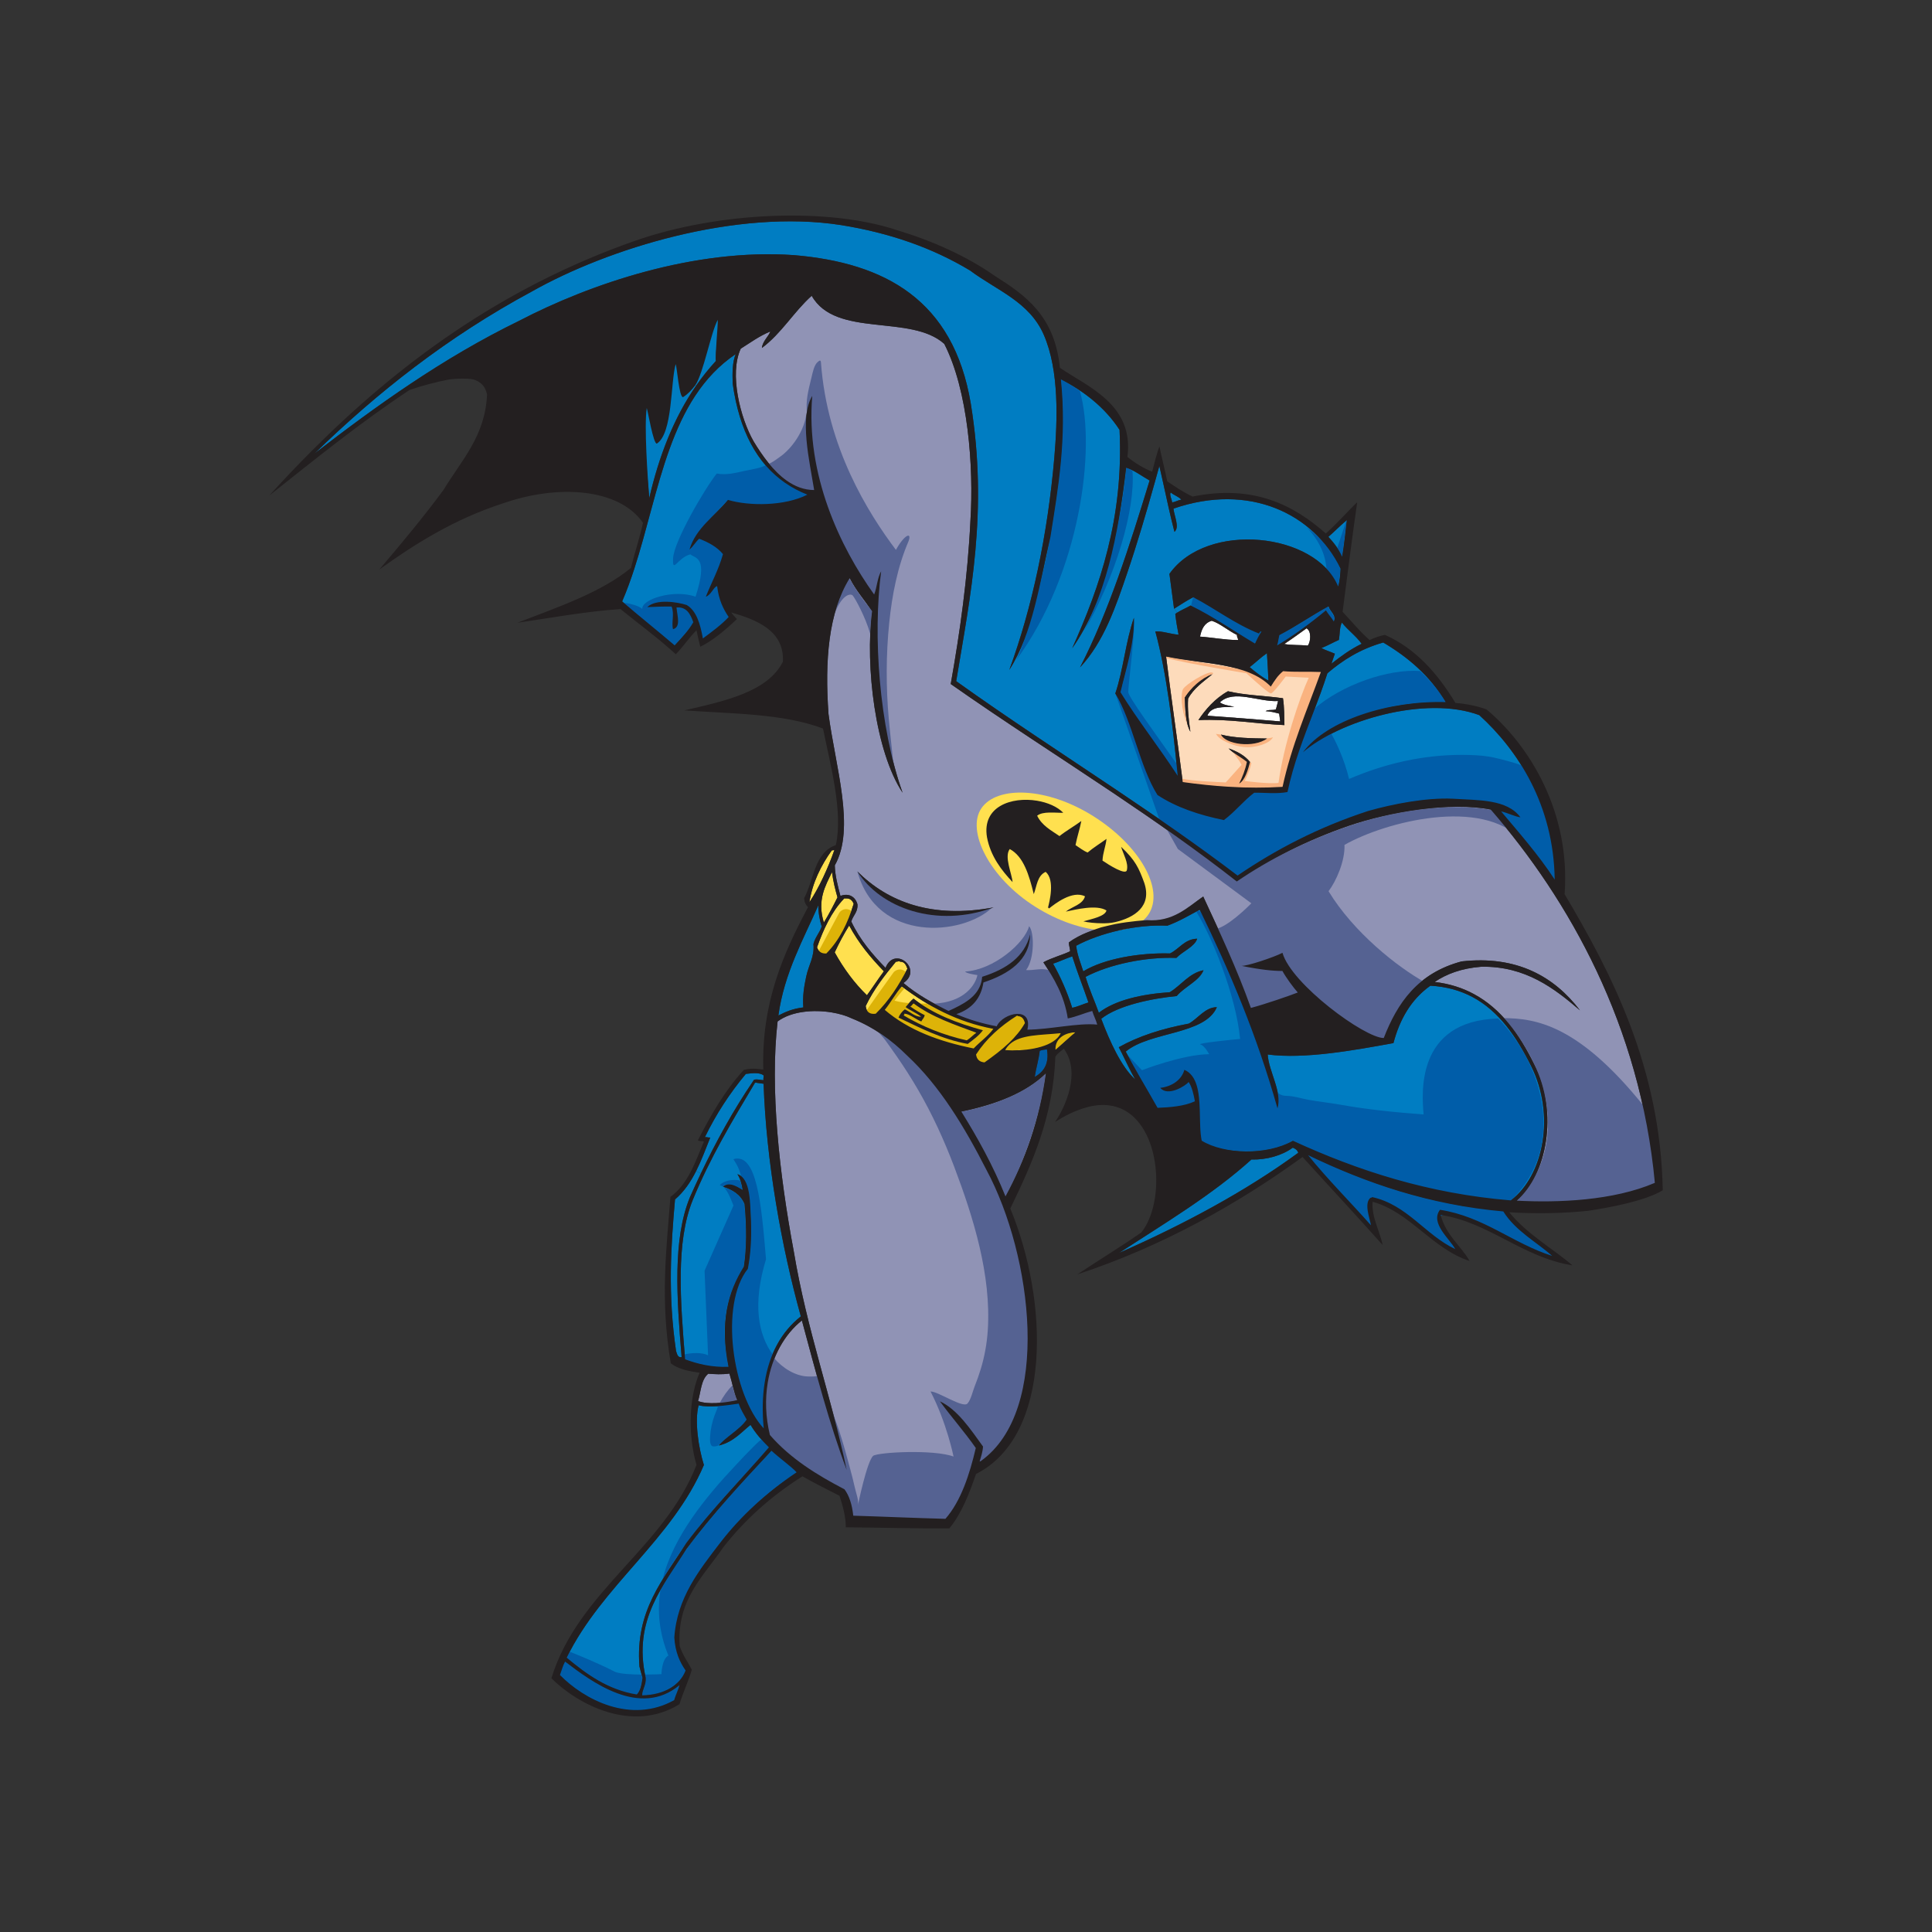<?xml version="1.0" encoding="utf-8"?>
<!-- Generator: Adobe Illustrator 16.0.0, SVG Export Plug-In . SVG Version: 6.00 Build 0)  -->
<!DOCTYPE svg PUBLIC "-//W3C//DTD SVG 1.1//EN" "http://www.w3.org/Graphics/SVG/1.1/DTD/svg11.dtd">
<svg version="1.1" id="Layer_1" xmlns="http://www.w3.org/2000/svg" xmlns:xlink="http://www.w3.org/1999/xlink" x="0px" y="0px"
	 width="350px" height="350px" viewBox="0 0 350 350" enable-background="new 0 0 350 350" xml:space="preserve">
<rect x="0" y="0" width="350" height="350" fill="#333333" stroke="none"/>
<g>
	<g id="BM_Char_Art_5_">
		<g>
			<path fill="#FFFFFF" d="M223.6,128.05c-1.941,0.08-4.211-0.186-4.877,1.608c4.432,0.304,8.817,0.667,13.203,1.032
				c-0.065-0.47-0.128-0.943-0.19-1.414c-0.786-0.195-1.55-0.414-2.462-0.445c0.54-0.358,1.357-0.078,1.877-0.344
				c0.108-0.511,0.281-0.975,0.38-1.491c-3.458,0.222-8.051-2.179-10.536,0.245C221.68,127.752,222.698,127.825,223.6,128.05z"/>
			<path fill="#FFFFFF" d="M236.697,113.823c-1.329,0.96-2.654,1.925-4.041,2.84c1.304,0.257,2.896,0.134,4.266,0.299
				C237.435,116.298,237.632,114.352,236.697,113.823z"/>
			<path fill="#FFFFFF" d="M219.512,112.454c-1.396,0.429-1.846,1.581-2.115,2.875c2.336,0.163,4.451,0.609,6.902,0.62
				c-0.02-0.382-0.238-0.502-0.219-0.932C222.528,114.275,220.994,112.917,219.512,112.454z"/>
		</g>
		<path fill="#FDDBBB" d="M230.222,124.384c0.608-1.033,1.272-2.022,2.224-2.792c2.172,0.192,4.602,0.044,6.84,0.149
			c-2.461,6.821-5.32,13.339-6.939,20.806c-6.548,0.393-12.432-0.083-18.079-0.867c-0.948-7.512-2.171-15.847-3.02-22.75
			C217.865,120.365,225.879,119.978,230.222,124.384z M215.236,126.567c0.98-1.853,2.776-3.081,4.409-4.43
			c-2.09,0.747-3.871,2.463-5.01,4.219c0.071,2.004,0.097,4.615,1.015,6.205C215.326,130.42,215.112,128.364,215.236,126.567z
			 M232.686,131.359c-0.044-1.588-0.002-3.111-0.262-4.865c-3.292-0.463-6.89-0.527-9.967-1.271
			c-2.326,1.274-4.146,3.385-5.358,5.228C222.717,130.2,227.443,131.118,232.686,131.359z M224.485,141.958
			c1.081-0.644,1.583-2.46,1.977-3.913c-0.992-1.213-2.366-1.928-3.88-2.464c0.74,0.842,2.283,1.601,3.304,2.445
			C225.596,139.471,225.082,140.745,224.485,141.958z M229.55,133.792c-2.936-0.042-5.874-0.082-8.357-0.716
			C222.008,134.845,227.057,135.572,229.55,133.792z"/>
		<g>
			<path fill="#007DC2" d="M190.775,174.579c1.348,2.41,2.528,5.042,3.464,7.994c1.101-0.23,1.931-0.669,2.943-0.967
				c-0.953-2.816-2.033-5.465-2.932-8.353C193.032,173.651,191.996,174.183,190.775,174.579z"/>
			<path fill="#007DC2" d="M102.37,301.012c-0.411,0.734-0.621,1.619-0.926,2.432c4.353,4.437,12.814,8.94,20.682,4.554
				c0.273-0.951,0.719-1.77,0.982-2.726C115.904,311.293,107.067,304.584,102.37,301.012z"/>
			<path fill="#007DC2" d="M56.987,82.154c11.147-8.596,23.16-17.264,37.06-24.036c12.798-6.671,31.806-13.176,49.814-11.895
				c16.457,1.398,28.854,8.096,32.002,26.875c3.182,19.538-0.084,34.875-2.64,50.302c9.348,6.694,19.162,13.077,28.888,19.61
				c7.503,5.044,14.95,10.176,22.087,15.604c6.858-4.673,14.539-8.714,23.62-11.685c4.479-1.279,10.551-2.453,15.36-2.231
				c4.725,0.29,9.835,0.082,12.262,3.369c-1.008-0.122-2.317-0.813-3.502-1.072c2.987,3.555,6.833,7.91,9.707,12.352
				c-0.188-13.48-6.632-23.406-13.657-29.792c-9.761-3.643-25.365,1.018-31.958,6.74l-0.695-0.234
				c-0.813,2.384-1.544,4.835-2.096,7.426c-1.976,0.378-4.055,0.098-6.036,0.128c-1.994,1.526-3.465,3.453-5.488,4.956
				c-4.468-0.924-8.602-2.282-12.037-4.55c-3.251-5.206-4.445-13.1-7.629-18.393c1.46-4.309,1.875-9.42,3.367-13.704
				c0.091,4.847-1.438,9.189-2.435,13.483c3.274,5.286,7.012,9.964,10.367,15.146c-0.813-8.541-1.974-18.54-4.052-26.167
				c1.278-0.083,2.782,0.502,4.211,0.594c-0.235-1.206-0.452-2.438-0.595-3.764c0.103-0.074,0.208-0.143,0.313-0.213l-0.477-0.754
				c-0.016,0.011-0.04,0.027-0.058,0.037c-0.281-2.109-0.56-4.217-0.838-6.325c6.821-9.628,26.567-7.485,30.561,2.283
				c0.295-0.964,0.371-2.092,0.438-3.228C237.989,93,226.271,87.414,212.588,92.143c0.127,1.337,1.158,3.394,0.176,4.204
				c-0.758-2.905-1.405-5.95-2.071-8.975c-0.22-0.989-0.439-1.979-0.665-2.958c-0.269,0.964-0.538,1.935-0.809,2.904
				c-1.539,5.499-3.17,11.057-4.987,16.405c-2.102,6.2-4.267,12.582-8.574,17.181c5.228-10.159,9.024-22.151,12.605-33.854
				c-1.365-0.763-2.878-1.929-4.247-2.318c-1.468,12.275-3.667,23.991-9.778,32.71c5.026-11.189,9.344-23.66,8.58-39.563
				c-2.664-4.125-6.637-7.128-10.629-9.157c1.102,10.822-0.485,19.588-1.885,28.496c-1.982,8.432-3.181,17.463-7.459,24.141
				c4.153-11.304,6.966-24.635,8.155-38.453c0.582-6.809,0.904-15.758-1.896-22.226c-2.614-6.03-8.554-8.071-13.366-11.674
				c-6.769-4.082-14.565-6.821-23.378-8.231c-18.949-2.953-42.205,4.224-56.039,12.048C81.133,61.008,68.387,71.066,56.987,82.154z"
				/>
			<path fill="#007DC2" d="M102.661,300.302c3.63,3.013,7.426,5.807,12.701,6.671c0.707-0.729,0.867-1.879,1.04-3.018
				c-0.211-0.652-0.372-1.361-0.56-2.042c-0.806-10.226,4.41-15.847,8.466-22.354c4.575-6.107,9.999-11.564,14.985-17.358
				c-1.225-1.207-2.384-2.49-3.326-4.072c-1.538,1.202-3.085,3.12-5.747,3.74c1.245-1.56,3.799-2.854,5.042-4.702
				c-0.497-0.939-1.077-1.776-1.438-2.884c-2.268,0.325-5.344,0.785-7.264,0.292c-0.75,2.841-0.042,7.644,0.956,10.822
				C121.75,278.96,109.053,287.218,102.661,300.302z"/>
			<path fill="#007DC2" d="M116.982,303.972c0.116,1.254-0.698,2.229-0.64,3.158c4.03-0.103,6.817-1.831,7.857-4.502
				c-1.043-1.519-1.88-3.304-2.042-5.971c0.472-7.219,4.585-12.305,8.293-17.145c3.737-4.883,8.522-9.216,13.86-12.792
				c-1.004-1.085-3.149-2.603-4.552-3.91c-5.364,5.761-10.73,11.516-15.408,17.802C120.359,287.099,114.566,293.414,116.982,303.972
				z"/>
			<path fill="#007DC2" d="M122.285,217.291c-0.753,8.526-1.319,17.195,0.186,27.452c0.193,0.558,0.29,1.243,1.013,1.113
				c-0.896-10.75-1.637-21.38,1.526-29.022c0.639-1.434,1.292-2.853,1.961-4.258l-0.867-0.417
				C125.126,214.098,123.938,215.875,122.285,217.291z"/>
			<path fill="#007DC2" d="M125.476,217.445c-3.066,7.603-2.227,18.197-1.362,28.809c2.32,0.843,4.809,1.472,7.864,1.354
				c-1.626-7.998-0.098-13.585,2.778-18.138c0.52-3.421,0.508-7.245,0.127-11.354c-0.742-1.763-2.194-2.598-3.874-3.136
				c1.156-1.083,2.914,0.269,3.535,0.588c-0.17-1.144-0.47-2.118-0.954-2.853c2.459,0.767,2.277,5.469,2.45,8.323
				c0.129,3.179-0.044,6.129-0.559,8.815c-5.152,6.443-2.843,22.726,2.878,28.917c-0.294-2.988-0.238-5.794,0.179-8.364
				c0.799-4.999,2.96-9.107,6.541-11.933c-3.505-12.568-6.274-28.174-6.747-42.142c-0.444-0.084-0.938-0.105-1.373-0.2
				c-0.063,0.005-0.125,0.017-0.188,0.021C132.685,203.007,128.576,209.836,125.476,217.445z"/>
			<path fill="#007DC2" d="M126.104,212.159l0.867,0.417c2.778-5.834,5.871-11.432,9.428-16.667
				c0.065-0.104,0.132-0.204,0.203-0.307c0.715-0.156,1.121,0.09,1.736,0.061c-0.125-0.382,0.08-0.504-0.019-0.864
				c-0.305-0.225-0.699-0.331-1.148-0.371c-0.612-0.058-1.328,0.024-2.054,0.122c-2.908,3.485-5.396,7.29-7.415,11.455
				c0.379-0.051,0.593,0.114,0.97,0.065C127.849,208.126,127.078,210.22,126.104,212.159z"/>
			<path fill="#007DC2" d="M114.898,103.069c-0.654,2.024-1.373,3.998-2.191,5.885c3.132,2.704,6.371,5.269,9.511,7.961
				c1.224-1.322,2.484-2.62,3.381-4.196c-0.54-1.509-1.228-2.827-3.045-2.67c0.151,1.586,0.817,3.563-0.631,3.927
				c-0.317-1.158,0.295-2.752-0.257-4.097c-1.423-0.022-2.91,0.039-4.403,0.104c1.583-1.546,5.518-0.92,7.154-0.374
				c1.73,1.028,2.442,3.382,2.916,6.051c1.647-1.229,3.315-2.438,4.673-3.887c-1-1.465-1.813-3.169-2.086-5.583
				c-0.583,0.041-1.086,1.597-2.053,1.906c1.026-2.579,2.335-4.941,3.106-7.715c-1.116-1.348-2.654-2.14-4.31-2.79
				c-0.66,0.598-1.066,1.388-1.756,1.962c1.144-3.9,4.575-6.05,6.972-8.993c3.825,1.141,10.279,1.141,14.38-0.949
				c-1.441-0.569-2.775-1.274-4.006-2.123c-5.083-3.501-8.317-9.415-9.52-17.986c-0.071-1.975-0.06-3.89,0.539-5.354
				C121.207,72.277,119.512,88.907,114.898,103.069z"/>
			<path fill="#007DC2" d="M117.09,72.69c-0.834,3.747,0.227,13.703,0.529,17.552c1.76-7.609,4.437-14.525,8.493-20.376
				l-0.157-0.109c-0.584,0.846-1.23,0.826-2.148,1.42c-0.72,0.056-1.224-6.514-1.47-7.077c-0.94,3.351-0.338,13.915-3.229,15.771
				C118.472,80.001,117.282,73.142,117.09,72.69z"/>
			<path fill="#007DC2" d="M125.955,69.758l0.157,0.109c1.091-1.568,2.281-3.063,3.578-4.473c-0.171-1.038,0.801-8.16,0.743-9.11
				C128.479,58.939,127.449,67.59,125.955,69.758z"/>
			<path fill="#007DC2" d="M148.256,163.988c-2.683,6.117-6.199,12.328-7.244,19.982c1.277-0.66,2.64-1.258,4.514-1.465
				c-0.149-2.136,0.146-3.765,0.514-5.541c0.462-2.221,1.536-3.592,1.323-5.94c0.297-1.216,1.112-2.034,1.5-3.177
				C148.516,166.823,148.207,165.161,148.256,163.988z"/>
			<path fill="#005DA9" d="M188.356,190.367c-0.188,1.663-0.665,3.109-0.908,4.729c1.679-0.945,2.649-2.436,2.217-5
				C189.171,190.143,188.722,190.221,188.356,190.367z"/>
			<path fill="#007DC2" d="M194.955,171.333c0.229,1.809,0.825,3.133,1.288,4.633c3.792-2.318,10.272-3.398,15.708-3.239
				c1.683-0.81,2.635-2.611,4.928-2.671c-0.442,1.447-2.631,2.278-3.766,3.478c-5.584-0.195-12.086,1.139-16.448,3.433
				c0.681,2.326,1.62,4.308,2.4,6.501c3-2.329,7.828-3.378,12.855-3.724c2.062-1.249,3.476-3.449,6.103-3.98
				c-0.711,1.916-3.464,3-4.854,4.679c-4.391,0.426-10.576,1.654-13.67,4.118c1.56,4.163,3.683,8.779,6.166,11
				c-0.869-1.484-1.614-3.129-2.403-4.713c-0.19-0.384-0.386-0.764-0.584-1.135c3.513-1.977,7.787-3.37,12.689-4.28
				c1.676-0.924,2.946-2.965,5.08-2.979c-2.147,5.039-12.125,4.38-16.51,8.05c1.845,3.499,3.854,6.781,5.769,10.186
				c2.228-0.086,4.83-0.281,6.762-1.186c-0.247-1.339-0.541-2.619-1.137-3.499c-0.512,0.688-3.768,2.725-5.142,1.066
				c2.132-0.235,3.901-1.473,4.368-3.269c2.354,1.021,2.694,4.138,2.794,7.294c0.063,2.009,0.031,4.03,0.351,5.546
				c4.062,2.486,11.759,2.697,16.525,0.015c11.775,5.405,24.505,9.567,39.476,10.803c5.947-4.499,8.094-15.454,3.688-24.313
				c-2.654-5.339-5.848-9.981-10.637-12.531c-2.179-1.158-4.688-1.883-7.629-2.048c-3.5,2.494-5.552,6.096-6.69,10.396
				c-7.216,1.32-16.109,2.929-22.779,2.067c0.179,3.052,2.659,6.766,1.773,9.753c-3.734-13.25-8.686-24.913-14.091-35.979
				c-1.901,1.004-3.687,2.096-5.861,2.89C205.929,167.427,199.282,169.002,194.955,171.333z"/>
			<path fill="#007DC2" d="M226.705,210.06c-7.043,6.367-15.669,11.521-23.979,16.92c11.61-5.103,22.929-11.165,32.463-18.141
				c-0.163-0.528-0.556-0.75-0.988-0.927C232.28,209.32,229.45,210.136,226.705,210.06z"/>
			<path fill="#007DC2" d="M212.75,110.249l0.477,0.754c0.761-0.482,1.666-0.849,2.462-1.308c4.128,1.994,7.779,4.607,11.677,6.904
				c0.332-0.763,0.715-1.49,1.15-2.171c-0.09-0.171-0.411,0.184-0.434,0.347c-4.347-1.707-7.882-4.475-11.92-6.583
				C214.952,108.82,213.867,109.548,212.75,110.249z"/>
			<path fill="#007DC2" d="M212.107,89.229c-0.341,0.298,0.203,1.263,0.237,1.794c0.625-0.115,1.036-0.395,1.661-0.509
				C213.487,89.938,212.686,89.729,212.107,89.229z"/>
			<path fill="#007DC2" d="M226.392,120.858c1.015,0.89,2.382,1.914,3.397,2.431c-0.074-1.64-0.16-3.288-0.274-4.958
				C228.388,119.109,227.46,120.037,226.392,120.858z"/>
			<path fill="#007DC2" d="M236.977,209.271c3.433,4.27,7.646,8.475,11.388,12.705c-0.24-1.356-1.297-3.995-0.084-4.983
				c0.134-0.008,0.269-0.019,0.271-0.133c6.382,1.376,9.627,6.85,15.085,9.431c-1.027-1.894-4.592-4.701-2.771-7.125
				c7.959,1.231,13.16,6.074,20.32,8.35c-2.771-2.476-6.623-4.494-8.85-8.05C258.871,218.261,247.495,214.326,236.977,209.271z"/>
			<path fill="#007DC2" d="M231.768,115.053c-0.161,0.611-0.211,1.31-0.42,1.882c2.971-1.768,6.158-4.104,8.857-6.362
				c0.432,0.726,0.996,1.278,1.422,2.021c0.576-1.08-0.664-1.795-0.944-2.759C237.613,111.5,234.888,113.427,231.768,115.053z"/>
			<path fill="#007DC2" d="M235.335,136.059l0.695,0.234c4.37-5.851,15.545-9.385,25.879-9.103
				c-2.876-4.769-6.829-8.136-11.326-10.793c-4.23,1.198-7.367,3.236-10.112,5.568C238.929,126.794,236.963,131.299,235.335,136.059
				z"/>
			<path fill="#007DC2" d="M239.383,117.404c0.765,0.404,1.64,0.663,2.441,1.023c-0.196,0.612-0.434,1.192-0.623,1.811
				c1.673-1.319,3.399-2.597,5.474-3.609c-1.054-1.465-2.48-2.445-3.583-3.847c-0.437,0.854-0.348,2.107-0.543,3.146
				C241.465,116.399,240.509,116.966,239.383,117.404z"/>
			<path fill="#007DC2" d="M240.646,97.255c0.957,1.039,1.857,2.151,2.495,3.608c0.346-2.167,0.614-4.392,0.848-6.645
				C242.82,95.189,241.788,96.263,240.646,97.255z"/>
		</g>
		<g>
			<path fill="#9093B5" d="M128.302,248.865c-1.32,1.11-1.316,3.233-1.84,4.953c1.765,0.661,4.68,0.36,7.084-0.171
				c-0.611-1.416-0.909-3.241-1.405-4.81C130.717,249.035,129.514,248.949,128.302,248.865z"/>
			<path fill="#9093B5" d="M139.08,250.495c-0.485,2.947-0.403,6.175,0.397,9.472c3.731,4.284,8.496,7.22,13.505,9.831
				c0.87,1.153,1.38,2.776,1.596,4.782c5.582,0.169,11.096,0.426,16.694,0.57c2.804-3.196,4.39-8.059,5.502-12.833
				c-2.065-2.952-4.391-5.563-6.502-8.455c3.209,1.498,5.553,5.078,7.81,8.185c-0.059,1.002-0.354,1.822-0.604,2.676
				c0.062,0.13,0.08-0.019,0.188-0.027c12.9-9.168,9.336-37.277,1.075-52.688c-4.036-7.908-8.488-15.274-14.381-20.76
				c-2.865-2.862-6.143-5.194-10.02-6.74c-0.992-0.485-2.28-0.869-3.693-1.103c-3.28-0.534-7.247-0.227-9.779,1.641
				c-1.396,12.091,0.286,27.515,2.939,41.688c2.365,14.189,6.793,26.274,9.575,39.556c-3.167-8.42-5.612-17.78-8.111-27.073
				C142.143,241.688,139.868,245.726,139.08,250.495z"/>
			<path fill="#9093B5" d="M139.548,60.05c-0.263,0.843-1.402,1.753-1.524,2.989c3.605-2.696,5.744-6.515,9.023-9.46
				c4.337,7.702,17.969,3.264,24.022,8.724c4.294,8.392,5.355,22.184,4.732,32.033c-0.502,10.386-1.889,20.097-3.566,29.581
				c9.662,6.783,19.628,13.156,29.44,19.739c7.629,5.123,15.161,10.371,22.379,16.034c5.909-4.012,12.594-7.432,20.275-10.088
				c7.439-2.545,18.438-4.383,25.738-2.936c14.195,16.363,27.068,39.126,29.726,67.619c-7.543,3.236-17.458,3.624-25.028,3.229
				c5.439-4.726,7.643-15.814,3.156-24.725c-2.683-5.468-6.029-10.07-10.888-12.692c-2.081-1.132-4.435-1.892-7.135-2.204
				c2.15-1.437,4.819-2.475,8.472-2.76c8.017-0.13,13.256,3.956,17.86,7.905c-4.679-6.148-11.477-9.985-21.446-8.87
				c-7.966,2.125-11.64,7.54-14.104,13.88c-3.449-0.003-5.912-2.243-8.638-3.562c-2.637-1.615-5.9-4.055-6.141-3.728
				c-0.047,0.012-6.547,1.938-9.288,1.837c-2.552-7.154-5.61-13.645-8.635-20.179c-3.061,2.083-5.317,5.128-10.445,4.484
				c-2.343,0.309-6.766,1.05-9.669,1.741c-1.671,0.501-2.994,1.268-4.238,2.096c0.006,0.583,0.284,1.285,0.214,1.606
				c-1.539,0.716-3.389,1.194-4.826,1.986c1.897,2.873,3.786,5.978,4.424,10.171c1.632-0.333,2.901-0.939,4.43-1.356
				c0.257,0.883,0.665,1.569,0.905,2.473c-3.481-0.352-8.639,0.896-12.655,0.913c0.501-2.136-0.556-2.911-1.892-2.859
				c-1.399,0.053-3.104,1.009-3.665,2.252c-2.614-0.498-5.064-1.214-7.305-2.201c2.874-0.964,4.46-2.917,4.905-5.741
				c4.563-1.511,8.406-4.022,8.45-8.711c-0.979,4.028-4.259,6.292-8.682,7.685c-0.029,0.324-0.077,0.631-0.146,0.92
				c-0.679,2.755-3.265,4.052-5.947,5.268c-2.918-1.433-5.73-3.002-8.167-5.062c3.624-2.467-1.591-6.899-3.245-2.741
				c-2.35-2.435-4.599-4.998-6.205-8.399c0.302-1.097,1.241-1.706,1.119-3.125c-0.37-1.328-1.517-2.097-3.081-1.514
				c-0.449-1.698-0.979-3.645-1.023-5.532c3.777-6.686,0.119-17.825-1.142-27.417c-0.692-9.718-0.02-18.389,3.84-24.622
				c1.157,2.256,2.701,4.004,4.063,5.994c-1.3,9.939,0.593,25.46,5.52,32.889c-4.282-12.016-5.404-28.614-3.887-40.12
				c-0.706,1.184-0.738,2.884-1.267,4.204c-6.131-8.529-12.431-21.709-11.212-35.978c-2.387,3.92-0.493,11.844,0.343,17.055
				c-1.835-0.005-3.479-0.656-4.952-1.693c-2.454-1.722-4.434-4.51-6.019-7.129c-2.396-4.178-4.45-12.234-2.323-16.792
				C135.928,62.084,137.512,60.894,139.548,60.05z M155.318,157.864c4.193,6.668,14.37,10.341,24.691,6.52
				C168.865,166.455,160.896,163.43,155.318,157.864z"/>
			<path fill="#9093B5" d="M174.159,201.377c2.949,4.75,5.726,9.726,7.995,15.365c3.568-6.568,6.172-13.876,7.319-22.299
				C185.902,197.927,180.557,200.055,174.159,201.377z"/>
		</g>
		<g>
			<path fill="#FFE04F" d="M192.051,188.025c0.666-0.629,1.669-0.973,2.777-1.017c-0.293,0.243-0.583,0.484-0.864,0.735
				c-0.922,0.807-1.808,1.643-2.75,2.435C191.167,189.272,191.492,188.549,192.051,188.025z"/>
			<path fill="#FFE04F" d="M163.83,183.63c1.007,0.056,2.035,1.031,3.071,1.418c0.187-0.393,0.542-0.658,0.617-1.14
				c-0.915-0.466-1.784-0.985-2.611-1.574c0.293-0.114,0.369-0.396,0.599-0.559c3.267,2.452,7.355,3.83,11.367,5.312
				c-0.614,0.434-1.078,0.983-1.736,1.384c-4.246-0.953-8.041-2.495-11.459-4.534C163.792,183.884,163.855,183.792,163.83,183.63z"
				/>
			<path fill="#FFE04F" d="M160.282,182.948c4.321,3.697,9.91,5.742,16.104,6.989c1.145-1.216,2.591-2.2,3.565-3.548
				c-6.543-1.24-11.838-4.108-16.584-7.692C162.209,180.016,161.39,181.593,160.282,182.948z M162.772,184.347
				c0.251-0.601,0.632-1.1,1.146-1.498c0.94,0.441,1.912,1.408,2.964,1.338c-0.859-0.687-1.928-1.102-2.824-1.738
				c0.471-0.516,0.868-1.089,1.429-1.536c3.528,2.779,7.902,4.448,12.577,5.728c-0.715,0.981-1.752,1.715-2.746,2.479
				C170.582,188.254,166.73,186.231,162.772,184.347z"/>
			<path fill="#FFE04F" d="M182.958,189.14c1.958-1.743,5.508-1.595,9.201-1.969c-0.146,0.32-0.352,0.607-0.61,0.874
				c-1.844,1.905-6.28,2.429-9.454,2.192C182.33,189.805,182.623,189.446,182.958,189.14z"/>
			<path fill="#FFE04F" d="M184.243,183.995c0.062-0.004,0.112,0.002,0.107,0.082c0.758,0.01,1.138,0.51,1.322,1.266
				c-0.77,1.349-1.767,2.528-2.896,3.603c-1.336,1.279-2.864,2.408-4.423,3.519c-0.82-0.072-1.4-0.46-1.533-1.43
				C178.65,188.191,181.203,185.906,184.243,183.995z"/>
			<path fill="#FFE04F" d="M149.248,167.124c-1.258-4.082,0.285-6.656,1.478-9.132c0.205,1.686,0.589,3.145,0.991,4.576
				C150.942,164.123,150.146,165.663,149.248,167.124z"/>
			<path fill="#FFE04F" d="M162.294,174.228c0.233,0.03,0.669-0.208,0.768-0.005c0.785-0.027,1.076,0.59,1.323,1.265
				c-1.549,3-3.342,5.812-5.739,8.158c-1.074,0.148-1.694-0.296-1.817-1.39C158.254,179.279,160.236,176.724,162.294,174.228z"/>
			<path fill="#FFE04F" d="M160.122,175.958c-1.059,1.419-2.018,2.919-3.071,4.345c-2.253-2.19-4.19-4.795-5.837-7.774
				c0.793-1.682,1.658-3.311,2.621-4.864C155.563,170.91,157.771,173.528,160.122,175.958z"/>
			<path fill="#FFE04F" d="M150.686,154.059c0.155-0.02,0.312-0.041,0.471-0.062c-1.18,3.339-2.776,6.805-4.513,9.436
				C147.135,159.986,148.775,156.703,150.686,154.059z"/>
			<path fill="#FFE04F" d="M152.9,162.795c0.106-0.005,0.126-0.157,0.188-0.025c0.853-0.116,1.286,0.313,1.564,0.946
				c-1.052,3.458-2.551,6.581-4.949,9.012c-0.896,0.064-1.433-0.347-1.688-1.12C149.189,168.324,150.604,165.223,152.9,162.795z"/>
			<path fill="#FFE04F" d="M177.791,146.425c-2.779,4.057,1.396,12.565,9.77,17.847c8.374,5.278,17.732,5.76,20.562,1.277
				c2.827-4.487-1.67-12.404-10.045-17.686C189.699,142.584,180.624,142.288,177.791,146.425z"/>
		</g>
		<g>
			<path fill="#005DA9" d="M242.77,100.31c-0.016-0.028-0.031-0.057-0.048-0.087c-0.071-0.134-0.151-0.271-0.233-0.409
				c0-0.001-0.003-0.003-0.003-0.003c-0.085-0.142-0.175-0.283-0.269-0.425l-0.001-0.002c0.436-1.326,1.334-4.035,1.757-5.247
				c0.006-0.008,0.017-0.018,0.026-0.027l-0.878,6.943c-0.057-0.138-0.118-0.277-0.187-0.416
				C242.884,100.528,242.826,100.419,242.77,100.31z"/>
			<path fill="#005DA9" d="M231.735,115.054c1.284-0.534,7.679-4.51,8.808-5.212l1.219,1.985l-0.11,0.87
				c-0.45-0.564-1.138-1.447-1.35-1.827l-0.148-0.263l-0.185,0.239c-0.078,0.113-0.731,0.639-1.601,1.282
				c-0.874,0.654-1.996,1.462-3.101,2.251c-1.645,1.171-3.25,2.296-3.968,2.798C231.41,116.557,231.608,115.492,231.735,115.054z"/>
			<path fill="#005DA9" d="M236.71,95.521L236.71,95.521c1.809,1.354,3.278,2.833,4.323,4.205c0.008,0.01,0.017,0.021,0.024,0.032
				c0.108,0.141,0.209,0.281,0.307,0.419c0.029,0.041,0.06,0.084,0.089,0.125c0.084,0.121,0.162,0.24,0.238,0.359
				c0.038,0.057,0.076,0.117,0.111,0.173c0.065,0.105,0.127,0.208,0.187,0.311c0.04,0.07,0.079,0.14,0.116,0.208
				c0.052,0.092,0.1,0.181,0.146,0.271c0.039,0.077,0.074,0.153,0.109,0.228c0.038,0.078,0.073,0.157,0.108,0.234
				c0.035,0.083,0.066,0.164,0.097,0.244c0.025,0.066,0.052,0.133,0.074,0.197c0.031,0.091,0.054,0.178,0.081,0.267
				c0.014,0.048,0.031,0.1,0.042,0.146c0.031,0.132,0.058,0.262,0.071,0.385v0.002l-0.392,3.114
				c-0.116-0.245-0.241-0.486-0.377-0.724c-0.028-0.049-0.057-0.101-0.087-0.148c-0.141-0.239-0.291-0.477-0.452-0.708
				c-0.004-0.004-0.008-0.009-0.011-0.015c-0.168-0.239-0.348-0.474-0.539-0.705c-0.015-0.02-0.03-0.041-0.046-0.061
				c-0.197-0.238-0.405-0.472-0.625-0.7v-0.001C240.271,100.921,239.144,98.022,236.71,95.521z"/>
			<path fill="#005DA9" d="M216.104,108.34c0.106-0.465,0.184-0.878,0.117-0.943c1.386,1.371,3.049,2.712,4.941,3.19
				c1.035,0.262,1.994,0.717,2.86,1.355c0.672,0.499,1.345,1.48,2.221,1.607c0.789,0.115,2.702-1.102,2.787,0.541
				c0.052,1.031-1.37,1.718-1.766,2.61c-0.991-0.635-1.987-1.268-2.985-1.891c-2.773-1.734-5.584-3.402-8.404-5.051l-0.09-0.05
				C215.805,109.52,215.975,108.892,216.104,108.34z"/>
			<path fill="#005DA9" d="M213.166,138.383c0.002,0.009,0.003,0.017,0.004,0.027c0.027,0.224,0.055,0.441,0.079,0.651
				c0.004,0.019,0.005,0.036,0.008,0.057c0.021,0.179,0.04,0.349,0.063,0.517c0.007,0.058,0.014,0.113,0.02,0.171
				c0.017,0.125,0.032,0.248,0.046,0.363c0.005,0.048,0.01,0.1,0.016,0.148c0.019,0.16,0.038,0.312,0.055,0.453
				c-3.948-5.698-8.761-12.44-10.574-15.194c1.265-4.441,2.357-9.92,2.514-11.85l0.087-1.428c0.136,2.337-1.119,12.053-1.087,13.083
				C204.425,126.283,209.36,132.979,213.166,138.383z"/>
			<path fill="#005DA9" d="M196.298,114.496c0.104-0.21,0.213-0.427,0.32-0.647c0.004-0.008,0.009-0.019,0.014-0.027
				c0.102-0.211,0.202-0.424,0.302-0.639c0.005-0.012,0.011-0.026,0.019-0.04c0.097-0.211,0.192-0.424,0.285-0.631
				c0.008-0.017,0.016-0.031,0.021-0.048c0.094-0.207,0.183-0.413,0.271-0.616c0.007-0.016,0.013-0.035,0.022-0.052
				c0.086-0.201,0.168-0.399,0.249-0.592c0.006-0.016,0.013-0.032,0.02-0.047c0.079-0.196,0.157-0.387,0.229-0.569
				c0.005-0.012,0.009-0.023,0.014-0.033c0.073-0.186,0.145-0.366,0.209-0.537c0.003-0.006,0.007-0.014,0.011-0.02
				c0.065-0.175,0.124-0.342,0.185-0.494c3.117-8.509,4.983-18.068,5.557-24.875c0.328,0.19,0.712,0.412,1.126,0.653
				c0.578,6.884-3.02,19.188-8.855,29.214L196.298,114.496z"/>
			<path fill="#005DA9" d="M184.088,119.588c0.121-0.234,0.239-0.482,0.357-0.741c0.011-0.023,0.019-0.044,0.027-0.065
				c0.105-0.235,0.208-0.481,0.311-0.734c0.015-0.033,0.028-0.063,0.042-0.095c0.219-0.548,0.428-1.126,0.631-1.724
				c0.018-0.05,0.033-0.101,0.051-0.152c0.09-0.268,0.176-0.537,0.262-0.808c0.011-0.032,0.021-0.063,0.031-0.094
				c0.094-0.302,0.185-0.604,0.273-0.907c0.016-0.052,0.029-0.104,0.046-0.157c0.07-0.245,0.143-0.491,0.21-0.733
				c0.022-0.075,0.042-0.149,0.061-0.224c0.082-0.288,0.16-0.575,0.233-0.853c0.154-0.588,0.321-1.2,0.495-1.829
				c0.89-3.234,1.986-7.036,2.776-11.316c1.858-10.1,3.351-21.55,2.242-30.534c0.329,0.184,0.647,0.371,0.964,0.56
				c0.207,0.125,0.407,0.25,0.61,0.375c0.092,0.06,0.189,0.118,0.281,0.176c0.264,0.167,0.521,0.336,0.771,0.503
				c0.023,0.015,0.044,0.029,0.066,0.042c0.272,0.186,0.54,0.37,0.803,0.555c0,0,0.001,0,0.001,0.003
				C198.607,81.292,195.661,103.877,184.088,119.588z"/>
			<path fill="#005DA9" d="M234.329,206.78l-0.188-0.087l-0.176,0.101c-0.275,0.154-0.563,0.298-0.858,0.43
				c-4.31,1.958-10.396,1.466-13.557,0.447c-1.05-0.324-1.778-0.755-1.928-0.993c-0.024-0.036-0.052-0.085-0.079-0.141
				c-0.718-1.599-0.157-3.689-0.604-5.382c-0.265-0.997-0.854-0.767-1.592-0.561c-1.309,0.362-2.919,0.454-4.276,0.576
				c-0.913,0.084-1.755,0.139-2.169-0.785c-0.383-0.845-0.465-1.729-0.944-2.563c-0.641-1.115-1.307-2.217-1.944-3.339
				c-0.359-0.637-0.706-1.246-1.021-1.81c-0.433-0.771-0.793-1.428-1.021-1.86l2.902,3.069c0,0,7.361-2.872,12.177-2.904
				c0,0-0.809-1.547-1.581-1.764c-0.771-0.214,5.997-0.904,7.191-0.994c-0.786-8.015-5.122-18.535-7.984-23.134
				c-0.125-0.203,1.043,0.029,1.202,0.173c0.316,0.281,0.65,0.775,0.9,1.124c0.682,0.948,0.924,2.145,1.4,3.194
				c1.604,3.536,3.313,7.041,4.844,10.605c0.411,0.953,0.605,1.986,0.84,2.993c0.207,0.877,0.551,1.447,0.97,2.245
				c0.848,1.613,1.286,3.4,1.692,5.171c0.333,1.445,1.023,2.679,1.468,4.084c0.54,1.706,0.924,3.824,2.998,3.848
				c1.388,0.017,2.633,0.458,3.988,0.707c1.93,0.357,3.89,0.548,5.824,0.897c4.973,0.888,10.064,1.397,15.097,1.763
				c-0.306-3.607-1.536-16.955,13.508-17.377c0.284,0.287,0.564,0.585,0.838,0.891c0.02,0.021,0.038,0.043,0.057,0.065
				c0.54,0.601,1.06,1.234,1.556,1.894c0.032,0.04,0.061,0.08,0.089,0.121c0.241,0.322,0.476,0.646,0.701,0.979
				c0.004,0.004,0.008,0.01,0.011,0.012c0.226,0.33,0.444,0.671,0.658,1.013c0.041,0.063,0.079,0.128,0.12,0.192
				c0.202,0.331,0.403,0.662,0.594,1.003c0.007,0.011,0.012,0.021,0.018,0.032c0.196,0.347,0.379,0.693,0.561,1.049
				c0.041,0.081,0.081,0.162,0.123,0.243c0.177,0.354,0.349,0.712,0.512,1.075c3.564,7.927,3.671,17.455-3.578,24.47
				C262.803,216.782,249.354,213.836,234.329,206.78z"/>
			<path fill="#005DA9" d="M272.72,218.607c0.34,0.521,0.585,1.176,0.843,1.611c1.217,2.072,3.456,3.57,5.257,5.1
				c0.943,0.802,2.104,1.596,2.88,2.563c0.084,0.103-1.037-0.057-1.1-0.07c-0.444-0.11-0.907-0.211-1.328-0.401
				c-0.863-0.39-1.665-0.942-2.548-1.311c-1.244-0.521-2.466-0.766-3.496-1.665c-1.495-1.309-3.511-2.026-5.315-2.81
				c-1.88-0.812-3.912-1.673-6.004-1.568c-2.64,0.131-0.062,3.083,0.662,4.036c0.742,0.983,1.449,1.964,2.034,3.05
				c-0.014-0.024-0.794-0.295-0.928-0.363c-0.446-0.232-0.886-0.481-1.326-0.726c-0.758-0.417-1.632-0.786-2.255-1.397
				c-0.476-0.469-0.823-0.985-1.355-1.411c-1.577-1.265-3.198-2.491-4.817-3.705c-1.016-0.761-4.082-2.943-5.371-1.822
				c-0.91,0.793-0.276,3.309-0.013,4.312c-0.859-0.151-1.658-1.281-2.204-1.88c-0.822-0.898-1.64-1.801-2.458-2.703
				c-1.547-1.709-3.087-3.426-4.623-5.14c-1.212-1.357-2.291-2.57-3.149-3.538c8.258,4.074,17.168,7.505,26.257,9.171
				c1.048,0.192,2.199,0.583,3.259,0.615c1.064,0.029,2.134-0.339,3.229-0.339c0.905-0.003,1.923-0.553,2.793-0.433
				C272.104,217.844,272.443,218.183,272.72,218.607z"/>
			<path fill="#005DA9" d="M116.359,110.319c-0.168-1.778,5.789-3.637,9.646-2.213c2.316-7.181,0.089-6.884-0.952-7.68
				c-2.382,0.649-3.253,3.634-3.11,0.68c0.141-2.954,5.563-12.347,7.904-15.325c1.595,0.332,3.374-0.088,4.928-0.455
				c1.092-0.254,3.44-0.518,4.283-1.287c1.247,2.464,3.875,3.739,6.251,4.866c0.57,0.27,1.432,0.356,1.883,0.794
				c-0.347,0.76-1.271,0.631-1.94,0.708c-0.94,0.112-1.669,0.495-2.526,0.833c-1.876,0.746-4.077,0.699-6.051,0.452
				c-1.467-0.186-3.185-0.513-4.599-0.969l-0.23-0.071l-0.171,0.169c-1.362,1.353-2.661,2.781-3.94,4.217
				c-0.481,0.542-1.026,1.081-0.635,1.815c0.731,1.378,2.822,1.425,3.779,2.648c0.87,1.115,0.325,2.054,0.067,3.229
				c-0.195,0.896-0.368,2.177-0.338,3.12c0.038,1.215-0.041,2.73,0.464,3.85c0.332,0.736,1.606,1.71,1.309,2.614
				c-0.318,0.965-1.391,1.807-2.196,2.349c-0.494,0.335-0.958,0.423-1.476,0.626c-0.435,0.171-0.996,0.544-1.318,0.889
				c-1.314-0.382-0.298-2.648-1.081-3.108c-0.611-0.357-3.634,3.366-4.043,3.917c0,0-0.021-0.015-0.049-0.04
				c-0.013-0.01-0.029-0.023-0.049-0.04c-0.071-0.056-0.175-0.14-0.322-0.259c-0.03-0.025-0.065-0.053-0.102-0.082
				c-0.028-0.024-0.056-0.047-0.089-0.07c-0.051-0.043-0.108-0.087-0.165-0.135c-0.006-0.006-0.01-0.009-0.016-0.014
				c-0.041-0.032-0.085-0.069-0.127-0.104c-0.05-0.037-0.094-0.074-0.142-0.113c-0.015-0.011-0.029-0.023-0.043-0.037
				c-0.064-0.051-0.127-0.103-0.196-0.157c-0.045-0.037-0.091-0.074-0.137-0.111c-0.041-0.033-0.08-0.065-0.122-0.1
				c-0.055-0.046-0.111-0.089-0.168-0.135c-0.044-0.036-0.086-0.069-0.13-0.106c-0.057-0.046-0.115-0.095-0.175-0.142
				c-0.045-0.037-0.088-0.073-0.131-0.108c-0.068-0.056-0.139-0.111-0.205-0.167c-0.04-0.034-0.078-0.064-0.119-0.098
				c-0.075-0.06-0.15-0.122-0.226-0.186c-0.034-0.027-0.068-0.054-0.101-0.081c-0.09-0.072-0.179-0.147-0.271-0.219
				c-0.026-0.023-0.052-0.046-0.079-0.065c-0.09-0.075-0.179-0.15-0.272-0.224c-0.032-0.028-0.066-0.054-0.099-0.082
				c-0.084-0.07-0.171-0.14-0.255-0.211c-0.043-0.034-0.085-0.068-0.127-0.103c-0.086-0.07-0.173-0.143-0.263-0.217
				c-0.035-0.031-0.073-0.059-0.109-0.088c-0.091-0.078-0.185-0.154-0.278-0.231c-0.034-0.03-0.07-0.059-0.106-0.088
				c-0.093-0.078-0.188-0.156-0.285-0.236c-0.034-0.029-0.07-0.059-0.104-0.09c-0.097-0.077-0.191-0.155-0.283-0.235
				c-0.038-0.03-0.076-0.06-0.111-0.091c-0.096-0.079-0.189-0.157-0.282-0.234c-0.038-0.032-0.075-0.063-0.113-0.094
				c-0.096-0.081-0.192-0.16-0.287-0.24c-0.029-0.027-0.06-0.05-0.089-0.075c-0.105-0.089-0.212-0.176-0.315-0.267
				c-0.019-0.015-0.038-0.029-0.057-0.044c-0.108-0.093-0.219-0.183-0.327-0.276c-0.021-0.019-0.043-0.036-0.063-0.054
				c-0.107-0.09-0.212-0.179-0.318-0.269c-0.021-0.018-0.04-0.035-0.061-0.052c-0.104-0.09-0.21-0.179-0.313-0.267
				c-0.018-0.014-0.032-0.029-0.05-0.044c-0.106-0.09-0.211-0.18-0.315-0.269c-0.014-0.012-0.025-0.023-0.04-0.036
				c-0.108-0.091-0.213-0.182-0.317-0.27c-0.007-0.007-0.012-0.013-0.02-0.017c-0.108-0.096-0.215-0.188-0.32-0.28
				c-0.004-0.004-0.007-0.007-0.012-0.011c-0.219-0.189-0.426-0.374-0.624-0.548C113.919,109.319,115.636,109.645,116.359,110.319z"
				/>
			<path fill="#005DA9" d="M128.272,245.528l-0.634-15.326c0,0,2.771-6.272,5.237-11.803c-0.221-0.452-0.838-2.448-1.751-3.296
				l0.619,0.211c0,0.002,0.134,0.038,0.375,0.141c0.24,0.101,0.574,0.269,0.935,0.515c0.634,0.438,1.34,1.124,1.79,2.175
				c0.379,3.765,0.43,8.675-0.186,11.56c-2.46,3.997-3.978,8.724-3.181,14.698c0.133,1.004,0.284,2.101,0.478,3.236
				c-1.808,0.203-5.074-0.209-7.909-1.347c-0.027-0.3-0.056-0.609-0.084-0.929C125.415,245.055,127.143,244.973,128.272,245.528z"/>
			<path fill="#005DA9" d="M138.77,228.124c-2.452,8.047-1.456,13.615,1.253,17.313c0.088,0.119-0.531,1.451-0.599,1.657
				c-0.173,0.528-0.369,1.092-0.504,1.62c-0.111,0.436-0.019,0.913-0.077,1.356c-0.118,0.872-0.385,1.788-0.395,2.659
				c-0.016,1.135-0.051,2.281,0.078,3.41c0.048,0.417,0.761,3.123,0.2,3.231c-0.359,0.07-0.959-0.783-1.138-1
				c-0.611-0.739-1.177-1.555-1.597-2.404c-0.215-0.441-0.438-0.878-0.661-1.313c-0.365-0.707-0.666-1.42-0.921-2.173
				c-0.228-0.671-0.539-1.318-0.746-1.996c-0.198-0.646-0.272-1.315-0.47-1.968c-0.336-1.119-0.606-2.165-0.697-3.335
				c-0.053-0.686-0.035-1.376-0.224-2.042c-0.115-0.409-0.319-0.77-0.368-1.199c-0.157-1.371-0.003-2.882,0.167-4.244
				c0.128-1.046,0.446-1.979,0.782-2.972c0.308-0.912,0.557-1.825,0.957-2.703c0.287-0.631,0.539-1.311,0.968-1.857
				c0.654-0.835,0.911-1.568,1.01-2.61c0.341-3.56,0.382-7.178-0.087-10.731c-0.023-0.173-0.052-0.346-0.08-0.517
				c-0.004-0.029-0.01-0.06-0.015-0.09c-0.029-0.173-0.06-0.341-0.095-0.509c-0.003-0.011-0.003-0.021-0.005-0.029
				c-0.037-0.171-0.074-0.337-0.116-0.496c-0.004-0.006-0.004-0.012-0.005-0.017c-0.045-0.165-0.091-0.322-0.142-0.477
				c-0.005-0.008-0.009-0.017-0.012-0.027c-0.108-0.306-0.232-0.59-0.384-0.843c-0.003-0.004-0.006-0.01-0.009-0.016
				c-0.154-0.254-0.335-0.477-0.55-0.661c-0.5-1.882-1.09-2.578-1.43-3.146C137.097,208.73,137.932,218.027,138.77,228.124z"/>
			<path fill="#005DA9" d="M130.389,214.727c0.686-0.896,2.494-1.141,3.698-0.864c0.085,0.252,0.166,0.522,0.24,0.832
				c0.005,0.016,0.01,0.038,0.013,0.057c0.03,0.127,0.06,0.263,0.087,0.4c0.009,0.038,0.017,0.073,0.024,0.111
				c0.032,0.166,0.063,0.339,0.095,0.531c-0.076-0.076-0.152-0.144-0.232-0.212c-0.03-0.024-0.063-0.049-0.093-0.073
				c-0.052-0.038-0.099-0.078-0.152-0.116c-0.038-0.026-0.08-0.052-0.118-0.078c-0.046-0.032-0.089-0.063-0.136-0.09
				c-0.046-0.029-0.094-0.055-0.141-0.081c-0.041-0.021-0.081-0.046-0.122-0.067c-0.052-0.027-0.105-0.052-0.16-0.079
				c-0.034-0.016-0.07-0.032-0.104-0.049c-0.061-0.027-0.121-0.048-0.181-0.073c-0.028-0.011-0.059-0.021-0.085-0.032
				c-0.065-0.024-0.134-0.046-0.2-0.064c-0.02-0.006-0.04-0.014-0.061-0.02c-0.076-0.021-0.146-0.041-0.219-0.055
				c-0.012-0.005-0.024-0.008-0.038-0.01c-0.078-0.017-0.154-0.027-0.23-0.038c-0.004-0.003-0.011-0.003-0.017-0.003
				c-0.081-0.011-0.158-0.02-0.235-0.021h-0.001c-0.468-0.019-0.844,0.101-1.021,0.368l0,0
				C130.806,214.851,130.604,214.746,130.389,214.727z"/>
			<path fill="#005DA9" d="M129.162,262.021c-0.637-0.094-0.54-1.389-0.518-1.803c0.066-1.271,0.371-2.605,0.803-3.798
				c0.233-0.642,0.549-1.277,0.705-1.944c0.594,0.022,1.179-0.084,1.764-0.173c0.52-0.078,0.995-0.312,1.506-0.401
				c0.631-0.11,0.736,0.691,0.959,1.146c0.287,0.595,0.577,1.227,0.95,1.773c0.163,0.232,0.297,0.347,0.169,0.634
				c-0.217,0.498-0.824,0.799-1.263,1.051c-0.42,0.238-0.762,0.53-1.129,0.842c-0.773,0.656-1.561,1.298-2.338,1.948
				c-0.172,0.144-0.339,0.313-0.524,0.438c-0.134,0.092-0.211,0.149-0.202,0.168c0.002,0.011,0.014,0.016,0.034,0.02
				C129.729,262.02,129.413,262.058,129.162,262.021z"/>
			<path fill="#005DA9" d="M116.121,307.127c0.354-0.786,0.926-2.24,0.796-3.337c-0.019-0.146-0.057-0.289-0.109-0.425
				c1.66-0.009,3.021-0.081,3.021-0.081s0.04-2.709,1.253-3.367c-1.671-4.093-2.049-8.021-1.44-11.846
				c0.392-0.737,0.809-1.477,1.251-2.218c0.437-0.732,0.893-1.46,1.368-2.187c0.008-0.011,0.016-0.024,0.024-0.034
				c0.23-0.354,0.466-0.705,0.706-1.057c0.019-0.03,0.039-0.058,0.058-0.084c0.226-0.331,0.455-0.661,0.688-0.992
				c0.016-0.019,0.033-0.04,0.047-0.062c0.23-0.328,0.466-0.653,0.704-0.979c0.049-0.066,0.097-0.132,0.146-0.197
				c0.235-0.319,0.474-0.642,0.715-0.961c2.055-2.722,4.267-5.312,6.509-7.879c1.928-2.207,3.899-4.411,5.944-6.511
				c0.476-0.487,0.922-0.985,1.367-1.503c0.195-0.226,0.994-1.054,1.39-0.747c0.992,0.761,1.857,1.605,2.922,2.287
				c0.403,0.259,0.78,0.534,1.151,0.841c0.111,0.091,0.527,0.308,0.579,0.44c0.079,0.195-0.371,0.681-0.487,0.789
				c-0.317,0.301-0.723,0.504-1.118,0.677c-0.721,0.313-1.411,0.542-2.056,1.008c-1.428,1.032-2.79,2.169-4.104,3.344
				c-2.899,2.593-5.481,5.526-7.832,8.619c-1.39,1.827-2.629,3.739-3.887,5.657c-1.131,1.723-1.779,3.835-2.354,5.81
				c-0.344,1.181-0.605,2.389-0.736,3.612c-0.108,1.006-0.027,2.01,0.095,3.012c0.06,0.49,0.074,1.026,0.251,1.498
				c0.122,0.328,0.285,0.455,0.508,0.68c0.224,0.228,0.304,0.504,0.468,0.772c0.154,0.26,0.368,0.522,0.498,0.793
				c0.498,1.029-0.669,1.787-1.405,2.169c-0.518,0.269-0.949,0.694-1.43,1.021c-0.54,0.36-1.126,0.663-1.732,0.895
				c-0.616,0.232-1.256,0.39-1.909,0.479C117.393,307.141,116.772,307.164,116.121,307.127z"/>
			<path fill="#005DA9" d="M118.003,307.349c0.063-0.01,0.123-0.019,0.185-0.029c0.658-0.103,1.266-0.195,1.868-0.49
				c0.618-0.306,1.215-0.563,1.799-0.932c0.301-0.192,0.599-0.376,0.886-0.588c0.226-0.165,0.482-0.501,0.771-0.52
				c0.111,0.606-0.074,1.364-0.313,1.926c-0.188,0.428-0.327,1.083-0.731,1.364c-0.339,0.238-0.869,0.276-1.253,0.485
				c-1.196,0.649-2.474,1.066-3.825,1.251c-0.382,0.051-0.772,0.032-1.122,0.195c-0.335,0.156-0.589,0.295-0.977,0.321
				c-0.845,0.055-1.652-0.268-2.484-0.349c-0.754-0.073-1.436-0.189-2.16-0.391c-0.521-0.146-1.064-0.133-1.584-0.292
				c-1.494-0.463-2.916-1.24-4.27-2.001c-0.996-0.559-2.115-1.205-2.68-2.243c-0.241-0.441-0.557-0.758-0.843-1.167
				c-0.394-0.566-0.201-1.038,0.023-1.62c0.121-0.319,0.167-0.671,0.347-0.964c0.204-0.325,0.894-0.683,1.281-0.436
				c0.525,0.333,1.03,0.712,1.476,1.148c0.214,0.208,0.381,0.479,0.594,0.679c0.203,0.19,0.438,0.223,0.685,0.369
				c1.078,0.639,1.95,1.56,3.079,2.139c0.761,0.391,1.496,0.564,2.297,0.795c0.729,0.211,1.426,0.579,2.122,0.874
				c0.419,0.179,0.853,0.325,1.277,0.472c0.45,0.157,0.625,0.205,1.059,0.092c0.437-0.111,0.783,0.136,1.216,0.146
				C117.145,307.593,117.592,307.423,118.003,307.349z"/>
			<path fill="#005DA9" d="M111.471,302.895c0.962,0.352,2.931,0.457,4.715,0.471c0.015,0.049,0.028,0.1,0.044,0.148l0.004,0.017
				l0.009,0.019c0.042,0.087,0.068,0.195,0.085,0.32c0.085,0.584-0.153,1.497-0.429,2.234c-0.146,0.393-0.297,0.733-0.407,0.97
				c-3.396-0.383-7.645-2.356-12.891-6.649c0.122-0.252,0.255-0.515,0.391-0.774c0.073-0.141,0.146-0.281,0.221-0.426
				C104.505,299.733,108.315,301.269,111.471,302.895z"/>
			<path fill="#005DA9" d="M137.895,260.782c0.12-0.095,0.242-0.187,0.366-0.273c0.121-0.088,0.277-0.111,0.398-0.2
				c0.283,0.365,0.595,0.711,0.867,1.088c0.171,0.233,0.401,0.396,0.559,0.623c-0.198,0.108-0.278,0.269-0.404,0.441
				c-0.194,0.271-0.427,0.441-0.652,0.677c-0.455,0.479-1.064,0.783-1.542,1.237c-0.476,0.45-0.882,0.984-1.337,1.458
				c-1.883,1.95-3.682,3.992-5.474,6.028c-2.016,2.289-3.963,4.645-5.801,7.08c-0.2,0.266-0.399,0.533-0.597,0.799
				c-0.057,0.081-0.114,0.16-0.173,0.238c-0.146,0.198-0.29,0.396-0.434,0.596c-0.059,0.078-0.114,0.157-0.171,0.238
				c-0.166,0.236-0.335,0.469-0.499,0.704c-0.026,0.035-0.051,0.073-0.075,0.108c-0.203,0.293-0.403,0.582-0.604,0.881
				c-0.192,0.281-0.38,0.563-0.563,0.848c-0.027,0.038-0.053,0.078-0.077,0.116c-0.175,0.266-0.346,0.53-0.513,0.799
				c-0.014,0.021-0.029,0.043-0.042,0.067c-0.378,0.599-0.743,1.2-1.093,1.801c0.503-2.03,1.262-3.98,2.189-5.852
				c1.818-3.665,4.23-6.985,6.837-10.125c1.423-1.711,2.928-3.347,4.45-4.972c0.807-0.861,1.611-1.726,2.444-2.557
				C136.568,262.021,137.204,261.334,137.895,260.782z"/>
		</g>
		<g>
			<path fill="#556292" d="M277.962,192.821c-0.16-0.35-0.327-0.693-0.501-1.037c-0.041-0.081-0.085-0.162-0.125-0.246
				c-0.176-0.339-0.354-0.677-0.539-1.011c-0.006-0.008-0.012-0.02-0.019-0.023c-0.182-0.331-0.377-0.653-0.571-0.977
				c-0.044-0.068-0.084-0.139-0.128-0.205c-0.205-0.33-0.414-0.656-0.631-0.976c-0.002-0.003-0.002-0.006-0.005-0.01
				c-0.219-0.32-0.441-0.635-0.67-0.944c-0.034-0.051-0.072-0.1-0.108-0.148c-0.47-0.634-0.96-1.244-1.469-1.828
				c-0.029-0.035-0.058-0.067-0.09-0.104c-0.261-0.293-0.524-0.586-0.795-0.867c5.986,0.011,13.735,1.294,25.519,15.982
				c0,0.003,0,0.003,0,0.005c0.014,0.052,0.024,0.104,0.035,0.155c0.146,0.641,0.284,1.283,0.417,1.925
				c0.046,0.22,0.09,0.438,0.133,0.655c0.102,0.502,0.195,1.002,0.287,1.506c0.038,0.214,0.078,0.431,0.116,0.645
				c0.119,0.691,0.233,1.384,0.336,2.075c0.003,0.026,0.006,0.054,0.01,0.081c0.098,0.669,0.183,1.335,0.265,2.005
				c0.026,0.207,0.048,0.416,0.071,0.625c0.058,0.512,0.107,1.023,0.153,1.532c0.021,0.209,0.04,0.415,0.057,0.62
				c0.057,0.694,0.106,1.388,0.143,2.078c-0.129,0.059-0.263,0.125-0.401,0.187c-4.091,1.866-12.79,3.778-24.722,3.079
				C281.783,210.391,281.57,200.732,277.962,192.821z"/>
			<path fill="#556292" d="M177.065,176.644c0,0-2.037-0.266-2.22-0.642c5.166-0.285,10.787-5.167,11.585-8.209
				c0.927,0.945,1.046,5.866-0.545,7.946c1.228,0.106,3.04-0.45,4.148,0.052c1.109,0.501,1.43,2.102,1.924,3.085
				c0.699,1.384,1.845,3.01,2.136,4.516c1.196-0.176,2.653-1.55,3.834-0.778c0.872,0.57,1.185,2.746,1.349,3.698
				c-0.051-0.283-2.015-0.495-2.292-0.52c-0.749-0.068-1.546-0.078-2.291,0.033c-0.568,0.087-0.958,0.333-1.465,0.569
				c-0.721,0.335-1.488,0.381-2.267,0.476c-0.968,0.118-2.107,0.114-3.109,0.145c-1.134,0.032-2.091,0.448-3.201,0.606
				c0.743-0.894,2.123-2.052,0.837-3.094c-0.298-0.241-0.639-0.553-1.049-0.564c-0.156-0.004-0.281-0.002-0.422,0.007
				c-0.096,0.009-0.214-0.028-0.297,0.017c-0.099,0.054-0.127,0.165-0.234,0.215c-0.117,0.053-0.295,0.066-0.428,0.118
				c-0.322,0.123-0.629,0.288-0.92,0.477c-0.513,0.333-1.179,1.059-1.796,1.154c-0.632,0.097-1.642-0.325-2.259-0.483
				c-1.683-0.43-3.331-1.006-4.932-1.675c-0.886-0.361-2.367-0.943-3.185-1.225c-0.444-0.155-0.45-0.51-0.869-0.741
				C174.688,181.593,176.725,178.412,177.065,176.644z"/>
			<path fill="#556292" d="M166.305,164.967c5.802,1.485,11.497,0.204,13.416-0.536c-5.251,5.043-20.824,6.506-24.402-6.568
				c0.124,0.111,1.053,1.27,1.187,1.388C157.858,160.959,160.585,163.698,166.305,164.967z"/>
			<path fill="#556292" d="M146.034,75.256c0.111,1.389,0.142,2.788,0.252,4.188c0.097,1.228,0.269,2.517,0.588,3.708
				c0.388,1.459,0.832,2.905,1.166,4.375c0.127,0.56,0.196,1.875-0.544,2.069c-0.454,0.119-1.806-0.797-2.297-0.996
				c-0.078-0.032-0.153-0.063-0.231-0.096c-0.134-0.059-0.266-0.119-0.396-0.182c-0.067-0.031-0.136-0.061-0.203-0.094
				c-0.188-0.094-0.375-0.192-0.562-0.296c-0.064-0.037-0.131-0.077-0.194-0.115c-0.125-0.07-0.246-0.144-0.365-0.219
				c-0.09-0.054-0.177-0.112-0.262-0.168c-0.097-0.063-0.193-0.128-0.285-0.192c-0.095-0.064-0.19-0.129-0.282-0.196
				c-0.084-0.061-0.168-0.126-0.252-0.189c-0.098-0.073-0.192-0.145-0.289-0.221c-0.07-0.058-0.142-0.116-0.212-0.176
				c-0.376-0.307-0.742-0.634-1.097-0.981c-0.047-0.045-0.094-0.088-0.138-0.135c-0.111-0.109-0.22-0.221-0.328-0.333
				c-0.047-0.048-0.093-0.098-0.14-0.146c-0.106-0.118-0.219-0.236-0.325-0.356c-0.035-0.041-0.072-0.083-0.11-0.123
				c-0.114-0.131-0.229-0.262-0.341-0.397c0.2,0.24,2.489-1.494,2.723-1.691c0.793-0.672,1.489-1.444,2.089-2.292
				C144.992,78.606,145.771,76.961,146.034,75.256z"/>
			<path fill="#556292" d="M148.724,65.663c1.119,15.46,8.561,27.282,13.581,33.954c1.506-2.735,2.896-3.32,2.315-1.642
				c-2.022,4.676-3.006,9.77-3.524,14.815c-0.597,5.797-0.596,11.685-0.083,17.486c0.149,1.654,0.33,3.304,0.507,4.955
				c0.084,0.784,0.164,1.567,0.244,2.353c0.059,0.572,0.414,1.754,0.228,2.287c-0.137-0.951-0.629-1.956-0.938-2.86
				c-1.12-3.261-1.663-6.888-2.042-10.295c-0.201-1.841-0.446-3.678-0.559-5.526c-0.101-1.617,0.156-3.255,0.063-4.85
				c-0.11-1.821-0.342-3.498-0.179-5.345c0.087-0.994-0.159-1.274-0.699-2.082c-1.129-1.695-2.104-3.5-3.185-5.227
				c-2.403-3.84-4.042-8.323-5.239-12.692c-0.408-1.488-0.766-2.991-1.107-4.495c-0.855-3.787-1.366-7.692-1.891-11.544
				c-0.327-2.403,0.263-4.342,0.811-6.651c0.176-0.744,0.46-2.201,1.111-2.729C148.406,65.358,148.684,65.104,148.724,65.663z"/>
			<path fill="#556292" d="M154.461,107.865c-0.339-0.348-1.844-0.322-3.255,3.251c0,0,0-0.001,0.002-0.003
				c0.152-0.577,0.324-1.144,0.509-1.699c0-0.003,0-0.007,0-0.009c0.089-0.271,0.184-0.536,0.282-0.798
				c0.004-0.012,0.008-0.026,0.012-0.038c0.093-0.25,0.189-0.497,0.289-0.742c0.01-0.026,0.017-0.049,0.028-0.074
				c0.093-0.229,0.19-0.456,0.289-0.678c0.018-0.04,0.035-0.078,0.052-0.117c0.095-0.208,0.191-0.413,0.29-0.615
				c0.023-0.051,0.048-0.104,0.072-0.154c0.098-0.198,0.201-0.39,0.304-0.579c0.028-0.054,0.057-0.111,0.087-0.164
				c0.133-0.242,0.271-0.48,0.412-0.713c1.255,2.164,2.646,4.16,4.165,5.935c-0.036,0.284-0.068,0.58-0.101,0.877
				c-0.006,0.065-0.014,0.128-0.02,0.192c-0.029,0.291-0.058,0.583-0.085,0.884c-0.001,0.01-0.002,0.021-0.004,0.03
				c-0.06,0.679-0.106,1.389-0.146,2.125c0,0.008,0,0.016,0,0.021C156.778,111.747,154.849,108.26,154.461,107.865z"/>
			<path fill="#556292" d="M176.761,205.876c-0.894-1.588-1.8-3.066-2.707-4.464c3.229-0.588,10.888-2.445,15.396-6.96
				c-0.771,6.925-3.721,15.762-7.288,22.414C180.637,213.216,178.824,209.531,176.761,205.876z"/>
			<path fill="#556292" d="M155.429,272.637c0,0,1.619-7.887,2.755-8.902c0.977-0.664,10.981-1.192,14.56,0.133
				c0,0-1.203-6.045-4.167-11.787c1.329-0.043,5.881,3.088,6.693,2.18c0.618-0.69,0.945-2.213,1.286-3.076
				c0.414-1.046,0.797-2.107,1.123-3.186c0.692-2.282,1.114-4.637,1.268-7.018c0.641-10.004-2.591-20.379-6.091-29.632
				c-1.812-4.785-3.948-9.452-6.515-13.88c-1.219-2.102-2.531-4.144-3.911-6.14c-0.676-0.978-1.366-1.942-2.063-2.901
				c-0.55-0.757-1.871-1.953-2.097-2.847c2.895,1.436,5.389,3.574,7.719,5.762c1.286,1.208,2.375,2.7,3.341,4.157
				c0.659,0.996,1.323,1.996,1.993,2.984c1.13,1.66,2.18,3.38,3.257,5.07c0.602,0.942,1.334,1.796,1.892,2.766
				c0.974,1.689,1.746,3.482,2.609,5.227c1.019,2.056,1.712,4.314,2.555,6.451c0.928,2.354,1.966,4.602,2.781,7.01
				c0.54,1.595,0.534,3.263,0.941,4.886c0.711,2.83,1.394,5.761,1.301,8.699c-0.091,2.938-0.299,5.89-0.365,8.842
				c-0.08,3.451-1.063,6.815-2.373,9.983c-0.559,1.354-1.089,2.955-2.07,4.071c-0.703,0.796-1.646,1.479-2.446,2.175
				c-1.257,1.088-3.124,1.584-3.502,3.314c-0.285,1.286-0.488,2.589-0.867,3.856c-0.669,2.253-1.836,5.319-4.591,5.517
				c-3.013,0.223-6.04-1.002-9.085-0.942c-1.919,0.036-3.976,0.683-5.891,0.368c-2.509-0.408-1.626-3.696-3.162-4.988
				c-2.095-1.766-4.443-3.049-6.664-4.639c-1.609-1.151-3.377-2.11-4.753-3.557c-1.328-1.396-2.033-3.6-2.28-5.482
				c-0.028-0.216-0.052-0.433-0.072-0.657c-0.006-0.07-0.01-0.146-0.015-0.22c-0.011-0.151-0.021-0.304-0.027-0.46
				c-0.006-0.087-0.006-0.179-0.008-0.271c-0.002-0.138-0.008-0.278-0.008-0.422c0-0.098,0.002-0.2,0.002-0.299
				c0.004-0.137,0.004-0.273,0.008-0.408c0.006-0.105,0.012-0.214,0.016-0.319c0.007-0.133,0.014-0.263,0.022-0.398
				c0.009-0.111,0.017-0.222,0.028-0.336c0.01-0.13,0.021-0.26,0.034-0.39c0.013-0.114,0.025-0.233,0.038-0.35
				c0.017-0.127,0.03-0.252,0.046-0.382c0.017-0.122,0.034-0.241,0.052-0.363c0.019-0.122,0.035-0.246,0.057-0.371
				c0.021-0.124,0.041-0.249,0.063-0.376c0.021-0.116,0.044-0.238,0.065-0.357c0.024-0.128,0.05-0.257,0.075-0.388
				c0.024-0.114,0.05-0.227,0.074-0.341c0.029-0.136,0.057-0.271,0.089-0.404c0.023-0.108,0.052-0.214,0.075-0.319
				c0.034-0.141,0.069-0.278,0.104-0.417c0.027-0.101,0.054-0.2,0.081-0.298c0.039-0.146,0.075-0.289,0.117-0.434
				c0.026-0.089,0.055-0.181,0.08-0.271c0.044-0.151,0.09-0.301,0.137-0.446c0.023-0.079,0.048-0.154,0.072-0.233
				c0.053-0.16,0.104-0.316,0.157-0.477c0.02-0.057,0.04-0.113,0.062-0.174c0.061-0.173,0.123-0.347,0.185-0.518
				c1.499,1.793,3.91,3.354,6.324,3.359c0.401,0,1.357,0.032,1.674-0.185c0.238,0.477,0.392,1.046,0.539,1.555
				c0.243,0.858,0.498,1.879,0.88,2.67c0.287,0.604,0.612,1.195,0.881,1.808c1.494,3.412,2.504,7.197,3.473,10.789
				c0.32,1.187,0.63,2.372,0.894,3.572C155.059,270.391,155.598,271.815,155.429,272.637z"/>
			<path fill="#556292" d="M132.666,250.986c0.101,0.387,0.209,0.771,0.326,1.159c0.008,0.023,0.014,0.051,0.021,0.075
				c0.125,0.406,0.258,0.81,0.402,1.21c0.031,0.096,0.071,0.185,0.107,0.277c-0.607,0.151-1.229,0.269-1.844,0.349
				c-0.209,0.03-0.418,0.052-0.627,0.073c-0.031,0.003-0.064,0.006-0.099,0.008c-0.194,0.02-0.389,0.036-0.58,0.05
				c0,0-0.005,0-0.009,0C131.022,252.955,131.846,251.812,132.666,250.986z"/>
		</g>
		<g>
			<path fill="#FAB380" d="M232.021,121.501c0.007-0.003,0.015-0.005,0.023-0.007c0.371-0.131,0.717-0.17,1.104-0.238
				c0.271-0.046,0.547-0.105,0.827-0.088c0.159,0.009,0.316,0.069,0.48,0.04c0.131-0.023,0.224-0.06,0.366-0.048
				c0.354,0.025,0.71,0.087,1.06,0.141c0.703,0.106,1.417,0.219,2.124,0.095c0.252-0.043,0.561-0.187,0.817-0.135
				c0.149,0.031,0.262,0.146,0.404,0.192c0.239,0.075,0.295,0.088,0.229,0.384c-0.067,0.312-0.151,0.619-0.252,0.921
				c-0.078,0.232-0.205,0.435-0.287,0.66c-0.205,0.564-0.359,1.14-0.582,1.701c-0.127,0.315-0.253,0.633-0.36,0.96
				c-0.231,0.708-0.521,1.399-0.805,2.088c-0.06,0.144-0.138,0.294-0.162,0.451c-0.015,0.111-0.001,0.222-0.024,0.332
				c-0.072,0.37-0.203,0.733-0.305,1.096c-0.117,0.418-0.233,0.838-0.334,1.26c-0.188,0.791-0.411,1.575-0.724,2.325
				c-0.371,0.892-0.693,1.805-1.062,2.703c-0.257,0.629-0.593,1.23-0.799,1.881c-0.076,0.237-0.053,0.463-0.102,0.703
				c-0.066,0.335-0.153,0.663-0.202,1.002c-0.057,0.385-0.097,0.774-0.162,1.156c-0.083,0.497-0.165,1.156-0.566,1.511
				c-0.211,0.188-0.478,0.443-0.774,0.441c-0.282-0.002-0.573-0.032-0.848-0.1c-0.239-0.06-0.448-0.167-0.699-0.161
				c-0.393,0.01-0.787,0.016-1.181,0.016c-0.932-0.002-1.861-0.016-2.792-0.043c-1.037-0.028-2.072-0.069-3.106-0.122
				c-1.038-0.051-2.076-0.111-3.112-0.188c-0.936-0.065-1.872-0.142-2.806-0.236c-0.104-0.011-0.208-0.023-0.313-0.033
				c-1.357-0.141-2.445-0.314-2.939-0.458c-0.005-0.069-0.016-0.152-0.024-0.243c-0.002-0.012-0.004-0.024-0.005-0.038
				c-0.009-0.072-0.018-0.155-0.027-0.239c-0.006-0.043-0.011-0.087-0.016-0.133c1.761,0.434,6.592,0.636,7.97,0.695l2.857-3.175
				c0.017-0.016-0.06-0.137-0.064-0.148c-0.182-0.364-0.402-0.699-0.655-1.019c-0.38-0.482-0.712-1.095-1.165-1.512
				c0.146,0.015,0.317,0.152,0.451,0.22c0.608,0.307,1.148,0.741,1.759,1.043c0.282,0.14,0.553,0.305,0.8,0.502
				c0.236,0.191,0.412,0.428,0.663,0.579c0,0-0.214,1.282-1.207,3.246c0,0,4.321,0.585,6.12,0.346
				c0.92-6.874,3.829-15.456,5.477-19.048l-4.177-0.218c0,0-2.289,3.1-2.679,3.055c-0.393-0.044-2.243-1.631-4.44-3.653
				c0,0-10.631-1.71-14.73-2.805c-0.013-0.077-0.028-0.159-0.042-0.231c1.159,0.207,4.263,0.719,7.362,1.227
				c0.913,0.149,1.827,0.291,2.737,0.445c0.711,0.121,1.428,0.229,2.139,0.353c0.54,0.091,1.106,0.226,1.65,0.267
				c0.249,0.019,0.491-0.038,0.739-0.03c0.317,0.013,0.617,0.14,0.897,0.283c0.621,0.32,1.167,0.765,1.775,1.104
				c0.36,0.203,0.677,0.47,1.036,0.673c0.289,0.163,0.603,0.624,0.943,0.655c0.191,0.017,0.287-0.153,0.38-0.296
				c0.167-0.259,0.408-0.494,0.544-0.771c0.093-0.191,0.112-0.403,0.214-0.597C231.581,121.97,231.73,121.617,232.021,121.501z"/>
			<path fill="#FAB380" d="M225.083,135.296c-0.381-0.051-0.763-0.125-1.131-0.217c-0.777-0.19-1.524-0.501-2.229-0.876
				c-0.303-0.161-0.601-0.339-0.861-0.565c-0.116-0.102-0.227-0.214-0.33-0.332c-0.052-0.063-0.212-0.346-0.284-0.362
				c0.276,0.054,0.554,0.069,0.825,0.119c0.223,0.038,0.325,0.116,0.494,0.249c0.4,0.318,1.076,0.348,1.557,0.418
				c0.469,0.071,0.939,0.134,1.411,0.187c0.843,0.094,1.69,0.153,2.54,0.141c0.424-0.004,0.846-0.027,1.268-0.07
				c0.149-0.016,1.119-0.088,1.122-0.213c0.384-0.053,0.779-0.09,1.15-0.205c-0.62,1.142-3.209,1.969-5.263,1.758
				C225.263,135.32,225.173,135.31,225.083,135.296z"/>
			<path fill="#FAB380" d="M219.307,122.397c0.228-0.196,0.342-0.323,0.275-0.364c0.082,0.133-2.13,0.876-4.161,3.251
				c-0.157,0.164-0.29,0.318-0.357,0.437c-0.148,0.188-0.293,0.386-0.434,0.59c-0.103,2.033,0.16,3.77,0.43,4.928
				c-1.152-2.857-1.164-5.653-0.743-6.403c0.468-0.833,4.208-3.162,5.193-3.004C219.957,121.905,219.797,122.08,219.307,122.397z"/>
		</g>
		<g>
			<path fill="#DDB308" d="M193.294,187.174c0.146-0.042,0.255-0.046,0.48-0.07c0.218-0.024,0.955-0.003,1.105-0.135
				c-0.311,0.272-0.61,0.558-0.922,0.828c-0.556,0.481-1.136,0.942-1.671,1.451c-0.232,0.223-0.786,1.017-1.167,0.971
				c-0.519-0.064-0.364-0.927-0.24-1.244c0.342-0.887,1.336-1.37,2.159-1.709C193.145,187.222,193.224,187.193,193.294,187.174z"/>
			<path fill="#DDB308" d="M183.898,183.856c0.045-0.01,0.09-0.015,0.137-0.014c0.25,0,0.562,0.023,0.792,0.124
				c0.209,0.093,0.356,0.285,0.53,0.424c0.221,0.178,0.464,0.335,0.499,0.639c0.035,0.313-0.122,0.592-0.26,0.856
				c-0.136,0.264-0.225,0.517-0.447,0.728c-0.457,0.426-0.942,0.821-1.303,1.329c-0.208,0.296-0.463,0.566-0.69,0.852
				c-0.336,0.422-0.764,0.721-1.132,1.105c-0.363,0.376-0.713,0.739-1.11,1.091c-0.385,0.339-0.805,0.632-1.229,0.916
				c-0.369,0.246-0.772,0.539-1.223,0.598c-0.46,0.061-0.937-0.092-1.275-0.451c-0.221-0.239-0.346-0.523-0.387-0.818
				c-0.083-0.626,0.292-1.124,0.622-1.611c0.369-0.542,0.789-1.058,1.301-1.472c0.568-0.46,1.044-0.994,1.576-1.489
				c0.368-0.344,0.699-0.742,1.108-1.03c0.147-0.104,0.265-0.245,0.412-0.349c0.15-0.103,0.308-0.174,0.452-0.291
				c0.242-0.198,0.531-0.297,0.769-0.483C183.328,184.281,183.512,183.937,183.898,183.856z"/>
			<path fill="#DDB308" d="M182.006,190.308c-0.061-0.029-0.12-0.063-0.175-0.1c0.472-0.463,0.882-1.157,1.437-1.542
				c0.961-0.666,2.185-0.813,3.285-1.129c1.289-0.371,2.638-0.418,3.96-0.616c0.517-0.077,1.323-0.277,1.803,0.031
				c0.797,0.521-0.173,1.292-0.614,1.668c-1.291,1.098-2.89,0.914-4.398,1.458c-0.974,0.352-1.799,0.07-2.765,0.154
				C183.735,190.3,182.788,190.665,182.006,190.308z"/>
			<path fill="#DDB308" d="M162.05,181.284c1.08,0.291,2.1,0.417,3.207,0.468c0.263,0.011,0.531-0.021,0.795-0.007
				c0.624,0.028,1.188,0.076,1.821,0.068c1.116,0.653,2.373,0.872,3.557,1.396c1.465,0.646,2.831,1.372,4.352,1.816
				c0.795,0.233,1.558,0.533,2.37,0.737c0.444,0.11,1.896,0.028,2.028,0.564c0.133,0.532-1.111,1.629-1.422,2.006
				c-0.26,0.315-0.495,0.714-0.81,0.95c-0.216,0.166-0.484,0.187-0.712,0.315c-0.495,0.283-0.678,0.766-1.289,0.728
				c-0.574-0.032-1.188-0.301-1.739-0.46c-1.216-0.353-2.396-0.815-3.602-1.205c-3.902-1.261-7.268-3.062-10.511-5.562l3.087-4.453
				c0.203,0.158,0.407,0.31,0.612,0.464C163.313,179.658,162.618,180.479,162.05,181.284z"/>
			<path fill="#DDB308" d="M151.979,165.469c0.235-0.435,0.654-0.704,1.107-0.765c0.297-0.04,0.606,0.011,0.893,0.164
				c0.119,0.064,0.368,0.198,0.391,0.345c0.008,0.066-0.061,0.128-0.068,0.191c-0.008,0.065,0.021,0.122,0.019,0.187
				c-0.011,0.371-0.208,0.845-0.373,1.172c-0.188,0.372-0.386,0.733-0.573,1.101c-0.313,0.615-0.506,1.262-0.933,1.815
				c-0.186,0.241-0.402,0.484-0.565,0.739c-0.187,0.295-0.32,0.617-0.498,0.916c-0.131,0.225-0.269,0.433-0.421,0.647
				c-0.291,0.402-0.861,0.761-1.353,0.826c-0.299,0.04-0.609-0.01-0.895-0.163c-0.087-0.044-0.159-0.104-0.232-0.165
				c-0.062-0.052-0.119-0.11-0.169-0.17L151.979,165.469z"/>
			<path fill="#DDB308" d="M161.853,176.187c0.31-0.387,0.77-0.58,1.228-0.558c0.299,0.012,0.596,0.117,0.849,0.319
				c0.105,0.084,0.326,0.263,0.323,0.406c-0.002,0.068-0.082,0.117-0.1,0.179c-0.021,0.064-0.003,0.125-0.017,0.188
				c-0.076,0.363-0.354,0.793-0.574,1.086c-0.249,0.332-0.51,0.652-0.759,0.981c-0.416,0.553-3.898,5.513-4.396,5.49
				c-0.298-0.012-1.4-0.651-1.651-0.852C156.68,183.366,161.853,176.187,161.853,176.187z"/>
			<path fill="#DDB308" d="M167.501,186c-1.824-0.811-3.303-1.572-3.921-1.897c0.108-0.136,0.341-0.576,0.341-0.576
				c0.795,0.458,2.92,1.563,2.92,1.563l0.664-1.029c0,0-2.021-1.229-2.647-1.596c0,0,0.489-0.558,0.586-0.666
				c2.452,2.01,8.109,4.302,11.451,5.268c-0.441,0.393-1.159,1.023-1.698,1.443C172.841,188.179,169.877,187.053,167.501,186z"/>
		</g>
		<path fill="#556292" d="M213.377,153.799l-2.095-3.726c0,0,7.89,5.158,12.916,8.541c0,0,4.055-2.158,7.621-3.609
			c4.152-2.144,8.425-3.97,12.854-5.469c3.983-1.346,8.139-2.298,12.304-2.852c5.677-0.757,10.649-0.578,14.471,0.291
			c0.086,0.127,0.173,0.267,0.263,0.408c0.076,0.119,3.811,4.635,3.888,4.761c-7.083-7.714-24.512-3.35-32.034,0.916
			c0.121,2.92-1.523,6.607-2.887,8.391c4.524,7.446,12.479,13.752,17.54,16.55c-2.538,2.006-5.594,7.613-6.493,10.158
			c-0.728,2.063-4.442,0.292-6.171-0.548c-4.834-2.34-8.562-6.838-9.31-7.293c-0.372,0.069-7.075,1.833-7.596,2.074
			c-0.823,0.383-1.4,0.732-2.291,0.839c-0.846-2.57-4.992-11.77-6.251-14.914c2.165-0.287,5.924-3.986,6.585-4.677L213.377,153.799z
			"/>
		<path fill="#005DA9" d="M213.668,143.452l11.34-0.129l7.551-0.143c0,0,2.825-9.839,4.348-12.622
			c0.119,0.062,0.235,0.119,0.35,0.171c0.187-0.505,0.373-1.013,0.558-1.51c0.105-0.282,0.209-0.563,0.313-0.843
			c5.006-4.33,13.383-7.245,19.135-6.813c0.123,0.114,0.246,0.232,0.367,0.35c0.004,0.006,0.01,0.011,0.015,0.015
			c0.117,0.116,0.235,0.23,0.353,0.346c0.007,0.009,0.016,0.017,0.023,0.025c0.112,0.114,0.229,0.229,0.341,0.346
			c0.007,0.007,0.015,0.014,0.021,0.021c0.559,0.574,1.087,1.155,1.564,1.729c0.036,0.042,0.07,0.083,0.104,0.125
			c0.063,0.075,0.123,0.149,0.182,0.224c0.046,0.056,0.089,0.112,0.133,0.167c0.054,0.068,0.105,0.136,0.158,0.204
			c0.047,0.062,0.093,0.122,0.137,0.184c0.049,0.063,0.094,0.126,0.139,0.188c0.05,0.068,0.097,0.133,0.143,0.197
			c0.041,0.059,0.079,0.117,0.12,0.176c0.047,0.069,0.091,0.136,0.137,0.204c0.036,0.056,0.07,0.109,0.104,0.164
			c0.046,0.072,0.089,0.142,0.131,0.214c0.028,0.047,0.06,0.097,0.088,0.146c0.045,0.079,0.087,0.155,0.13,0.233
			c0.021,0.041,0.043,0.079,0.065,0.118c0.06,0.115,0.114,0.229,0.165,0.34c-2.451-0.117-4.942,0.004-7.14,0.294
			c-5.145,0.685-10.045,2.525-13.961,4.69c1.175,1.843,2.778,5.339,3.615,8.853c0.806-0.342,1.614-0.675,2.438-0.983
			c6.627-2.499,13.518-3.699,20.606-3.309c1.449,0.081,2.872,0.296,4.272,0.669c1.633,0.438,3.694,0.896,5.156,1.747
			c0.231,0.136,0.442,0.106,0.657,0.344c0.403,0.445,0.608,1.461,0.819,2.001c0.604,1.539,1.012,3.145,1.659,4.654
			c0.663,1.548,1.337,3.387,1.596,5.053c0.472,3.027,1.334,6.08,0.791,9.15c-1.042-0.092-2.006-1.935-2.628-2.672
			c-1.188-1.413-2.125-3.024-3.334-4.419c-1.166-1.343-2.014-2.927-3.215-4.284c-0.45-0.508-0.902-1.006-1.325-1.503
			c-0.669-0.79-1.185-1.031-2.151-1.347c-0.82-0.267-1.666-0.45-2.497-0.675c-0.629-0.17-1.283-0.372-1.92-0.504
			c-2.898-0.604-6.048-0.254-8.977,0.133c-7.409,0.986-15.657,3.942-24.282,8.687c-4.252,2.562-7.862,4.756-7.862,4.756l-0.002,0
			c-0.093,0.061-0.187,0.118-0.279,0.181c-0.837-0.675-1.823-1.503-2.745-2.283c-3.656-2.53-9.49-6.534-10.867-7.279
			c-3.071-8.885-8.256-23.604-8.256-23.604C205.898,131.576,213.668,143.452,213.668,143.452z"/>
		<g>
			<path fill="#231F20" d="M116.485,94.716c-0.613,2.813-1.509,5.404-2.183,8.169c-5.392,4.438-13.144,7.068-20.583,9.937
				c5.772-0.838,12.626-2.096,18.69-2.481c3.343,2.723,6.834,5.254,10.019,8.181c1.352-1.369,2.374-2.989,3.748-4.34
				c0.229,0.994,0.43,2.024,0.685,2.982c2.173-1.025,4.745-3.206,6.635-5.011c-0.348-0.393-0.721-0.756-1.024-1.208
				c4.263,1.268,9.674,3.131,9.352,8.941c-2.729,5.402-10.324,7.079-17.851,8.806c8.744,0.617,17.991,0.573,25.125,3.293
				c1.338,6.639,3.664,15.063,2.323,21.113c-3.91,1.335-3.975,6.34-5.738,9.601c0.027,0.813,0.33,1.264,0.697,1.637
				c-4.483,8.439-8.437,17.287-8.104,29.413c-0.336-0.038-0.69-0.084-1.051-0.108v-0.005c-0.799-0.06-1.649-0.06-2.492,0.2
				c-3.429,3.735-5.947,8.166-8.301,12.727c0.229,0.252,0.78,0.087,1.089,0.239c-1.572,3.683-2.813,7.626-6.065,10.025
				c-0.73,9.482-1.892,18.625,0.063,30.157c1.372,1.051,3.267,1.42,5.224,1.707c-1.754,3.924-2.299,10.644-0.57,16.693
				c-5.861,15.105-21.406,22.794-26.282,38.648c4.724,4.713,14.589,10.007,23.2,4.701c0.658-2.152,1.593-4.092,2.242-6.253
				c-0.739-1.436-1.666-2.625-2.208-4.317c-0.548-8.393,4.338-12.626,7.909-17.861c3.884-4.972,8.653-9.263,14.337-12.854
				c2.187,1.243,4.456,2.375,6.713,3.526c0.538,1.648,1.145,3.71,1.141,5.709c6.26,0.054,12.435,0.228,18.76,0.2
				c2.281-2.778,3.581-6.305,4.838-9.863c13.764-6.95,13.185-31.223,6.202-48.087c3.973-8.209,7.764-16.557,8.163-27.501
				c0.366-0.599,0.997-0.99,1.537-1.454c3.146,4.306,0.223,10.688-1.6,13.276c1.748-1.091,3.613-2.097,5.978-2.714
				c1.349-0.347,2.581-0.436,3.7-0.309c8.571,0.95,10.473,14.436,7.063,21.282c-0.321,0.652-0.694,1.245-1.112,1.761
				c-3.746,2.618-7.755,5.034-11.579,7.591c15.364-5.059,29.137-12.802,40.791-21.266c4.826,5.327,9.726,10.557,14.505,15.941
				c-0.414-2.286-2.047-5.054-1.806-7.829c6.801,1.897,10.744,8.484,17.563,10.732c-1.479-2.682-4.276-4.604-5.237-8.337
				c8.649,1.26,14.812,7.682,23.881,9.128c-3.591-3.061-8.268-5.666-11.458-9.62c4.761,0.295,9.699,0.217,14.373-0.276
				c3.496-0.536,10.11-1.698,13.438-3.705c-0.41-22.24-9.322-39.407-17.784-53.644c1.091-14.736-6.268-26.884-14.147-33.475
				c-1.702-0.618-3.584-1.004-5.631-1.173c-3.271-5.402-7.246-9.881-12.779-12.328c-1.04,0.22-1.962,0.532-2.757,0.941
				c-1.771-1.526-3.274-3.403-4.904-5.114c0.869-6.627,1.696-13.284,2.646-19.851c-1.558,1.463-3.719,3.932-5.685,5.654
				c-5.789-5.107-13.012-8.923-24.135-6.691c-1.651-0.756-3.119-1.759-4.591-2.751c-0.443-2.156-0.979-4.19-1.42-6.345
				c-0.519,1.471-0.92,3.027-1.313,4.593c-1.424-0.539-3.174-1.611-4.484-2.67c1.251-9.479-7.191-12.707-12.231-16.148
				c-0.939-9.405-6.229-13.13-11.714-16.601c-5.285-3.694-11.342-6.384-17.923-8.38c-12.306-4.059-32.09-3.333-47.292,1.956
				C90.543,52.211,71.857,66.27,56.494,81.664c-2.668,2.668-5.238,5.382-7.717,8.112c8.257-6.538,16.404-13.164,25.416-19.127
				c2.234-0.777,4.655-1.411,7.236-1.921c1.563-0.161,3.046-0.214,4.323,0.002c1.229,0.389,2.169,1.153,2.478,2.744
				c-0.316,7.532-4.672,11.968-7.888,17.283c-3.663,4.969-7.626,9.71-11.631,14.417c6.343-4.557,13.589-9.158,22.514-12.019
				C100.977,87.754,112.091,88.378,116.485,94.716z M214.006,90.514c-0.625,0.115-1.036,0.394-1.661,0.509
				c-0.034-0.531-0.578-1.496-0.237-1.794C212.686,89.729,213.487,89.938,214.006,90.514z M243.142,100.863
				c-0.638-1.457-1.538-2.569-2.495-3.608c1.142-0.992,2.174-2.066,3.343-3.037C243.756,96.471,243.487,98.696,243.142,100.863z
				 M246.675,116.629c-2.074,1.012-3.801,2.29-5.474,3.609c0.189-0.619,0.427-1.199,0.623-1.811
				c-0.802-0.36-1.677-0.619-2.441-1.023c1.126-0.438,2.082-1.004,3.166-1.476c0.195-1.039,0.106-2.292,0.543-3.146
				C244.194,114.184,245.621,115.164,246.675,116.629z M232.445,121.592c2.172,0.192,4.602,0.044,6.84,0.149
				c-2.461,6.821-5.32,13.339-6.939,20.806c-6.548,0.393-12.432-0.083-18.079-0.867c-0.948-7.512-2.171-15.847-3.02-22.75
				c6.618,1.435,14.632,1.047,18.975,5.454C230.83,123.352,231.494,122.362,232.445,121.592z M229.789,123.289
				c-1.016-0.517-2.383-1.541-3.397-2.431c1.068-0.821,1.996-1.749,3.123-2.528C229.629,120.001,229.715,121.649,229.789,123.289z
				 M224.299,115.949c-2.451-0.011-4.566-0.458-6.902-0.62c0.27-1.293,0.72-2.446,2.115-2.875c1.482,0.463,3.017,1.821,4.568,2.563
				C224.061,115.447,224.279,115.566,224.299,115.949z M236.922,116.963c-1.37-0.166-2.962-0.042-4.266-0.299
				c1.387-0.916,2.712-1.88,4.041-2.84C237.632,114.352,237.435,116.298,236.922,116.963z M231.348,116.935
				c0.209-0.572,0.259-1.271,0.42-1.882c3.12-1.625,5.846-3.553,8.915-5.218c0.28,0.964,1.521,1.679,0.944,2.759
				c-0.426-0.743-0.99-1.295-1.422-2.021C237.506,112.83,234.318,115.167,231.348,116.935z M236.977,209.271
				c10.519,5.055,21.895,8.989,35.358,10.194c2.227,3.556,6.079,5.574,8.85,8.05c-7.16-2.275-12.361-7.118-20.32-8.35
				c-1.82,2.424,1.744,5.231,2.771,7.125c-5.458-2.581-8.703-8.055-15.085-9.431c-0.002,0.114-0.137,0.125-0.271,0.133
				c-1.213,0.988-0.156,3.627,0.084,4.983C244.622,217.746,240.409,213.541,236.977,209.271z M226.705,210.06
				c2.745,0.076,5.575-0.739,7.496-2.147c0.433,0.177,0.825,0.398,0.988,0.927c-9.534,6.976-20.853,13.038-32.463,18.141
				C211.036,221.581,219.662,216.427,226.705,210.06z M196.665,176.968c4.362-2.294,10.864-3.628,16.448-3.433
				c1.135-1.2,3.323-2.031,3.766-3.478c-2.293,0.06-3.245,1.861-4.928,2.671c-5.436-0.16-11.916,0.921-15.708,3.239
				c-0.463-1.5-1.06-2.824-1.288-4.633c4.327-2.331,10.974-3.906,16.522-3.635c2.175-0.793,3.96-1.885,5.861-2.89
				c5.405,11.066,10.356,22.729,14.091,35.979c0.886-2.987-1.595-6.701-1.773-9.753c6.67,0.861,15.563-0.747,22.779-2.067
				c1.139-4.301,3.19-7.902,6.69-10.396c2.94,0.165,5.45,0.89,7.629,2.048c4.789,2.55,7.982,7.192,10.637,12.531
				c4.405,8.858,2.259,19.813-3.688,24.313c-14.971-1.235-27.7-5.397-39.476-10.803c-4.767,2.683-12.464,2.472-16.525-0.015
				c-0.319-1.516-0.288-3.537-0.351-5.546c-0.1-3.156-0.44-6.273-2.794-7.294c-0.467,1.796-2.236,3.033-4.368,3.269
				c1.374,1.658,4.63-0.379,5.142-1.066c0.596,0.88,0.89,2.16,1.137,3.499c-1.932,0.904-4.534,1.1-6.762,1.186
				c-1.914-3.404-3.924-6.687-5.769-10.186c4.385-3.67,14.362-3.011,16.51-8.05c-2.134,0.014-3.404,2.055-5.08,2.979
				c-4.902,0.91-9.177,2.304-12.689,4.28c0.198,0.371,0.394,0.751,0.584,1.135c0.789,1.584,1.534,3.229,2.403,4.713
				c-2.483-2.221-4.606-6.837-6.166-11c3.094-2.464,9.279-3.692,13.67-4.118c1.391-1.679,4.144-2.764,4.854-4.679
				c-2.627,0.531-4.041,2.731-6.103,3.98c-5.027,0.346-9.855,1.395-12.855,3.724C198.285,181.275,197.346,179.294,196.665,176.968z
				 M197.183,181.605c-1.013,0.298-1.843,0.736-2.943,0.967c-0.936-2.951-2.116-5.584-3.464-7.994
				c1.221-0.396,2.257-0.928,3.476-1.326C195.149,176.141,196.229,178.789,197.183,181.605z M191.214,190.179
				c-0.047-0.906,0.278-1.63,0.837-2.153c0.666-0.629,1.669-0.973,2.777-1.017c-0.293,0.243-0.583,0.484-0.864,0.735
				C193.042,188.551,192.156,189.387,191.214,190.179z M182.095,190.237c0.235-0.433,0.528-0.791,0.863-1.098
				c1.958-1.743,5.508-1.595,9.201-1.969c-0.146,0.32-0.352,0.607-0.61,0.874C189.705,189.95,185.269,190.474,182.095,190.237z
				 M184.351,184.077c0.758,0.01,1.138,0.51,1.322,1.266c-0.77,1.349-1.767,2.528-2.896,3.603c-1.336,1.279-2.864,2.408-4.423,3.519
				c-0.82-0.072-1.4-0.46-1.533-1.43c1.829-2.843,4.382-5.128,7.422-7.039C184.305,183.991,184.355,183.997,184.351,184.077z
				 M152.9,162.795c0.106-0.005,0.126-0.157,0.188-0.025c0.853-0.116,1.286,0.313,1.564,0.946c-1.052,3.458-2.551,6.581-4.949,9.012
				c-0.896,0.064-1.433-0.347-1.688-1.12C149.189,168.324,150.604,165.223,152.9,162.795z M149.248,167.124
				c-1.258-4.082,0.285-6.656,1.478-9.132c0.205,1.686,0.589,3.145,0.991,4.576C150.942,164.123,150.146,165.663,149.248,167.124z
				 M153.835,167.666c1.728,3.244,3.937,5.862,6.287,8.292c-1.059,1.419-2.018,2.919-3.071,4.345
				c-2.253-2.19-4.19-4.795-5.837-7.774C152.007,170.848,152.872,169.219,153.835,167.666z M162.294,174.228
				c0.233,0.03,0.669-0.208,0.768-0.005c0.785-0.027,1.076,0.59,1.323,1.265c-1.549,3-3.342,5.812-5.739,8.158
				c-1.074,0.148-1.694-0.296-1.817-1.39C158.254,179.279,160.236,176.724,162.294,174.228z M163.368,178.697
				c4.746,3.584,10.041,6.452,16.584,7.692c-0.975,1.348-2.421,2.332-3.565,3.548c-6.194-1.247-11.783-3.292-16.104-6.989
				C161.39,181.593,162.209,180.016,163.368,178.697z M187.448,195.097c0.243-1.62,0.721-3.066,0.908-4.729
				c0.365-0.146,0.814-0.225,1.309-0.271C190.098,192.661,189.127,194.151,187.448,195.097z M182.154,216.742
				c-2.27-5.64-5.046-10.615-7.995-15.365c6.397-1.322,11.743-3.45,15.314-6.934C188.326,202.866,185.723,210.174,182.154,216.742z
				 M116.343,307.13c-0.059-0.93,0.756-1.904,0.64-3.158c-2.416-10.558,3.377-16.873,7.369-23.359
				c4.678-6.286,10.044-12.041,15.408-17.802c1.402,1.308,3.548,2.825,4.552,3.91c-5.338,3.576-10.123,7.909-13.86,12.792
				c-3.708,4.84-7.821,9.926-8.293,17.145c0.162,2.667,0.999,4.452,2.042,5.971C123.16,305.299,120.373,307.027,116.343,307.13z
				 M102.37,301.012c4.697,3.572,13.534,10.281,20.738,4.26c-0.264,0.956-0.709,1.774-0.982,2.726
				c-7.867,4.387-16.329-0.117-20.682-4.554C101.749,302.631,101.959,301.746,102.37,301.012z M127.518,265.396
				c-0.998-3.179-1.706-7.981-0.956-10.822c1.92,0.493,4.996,0.033,7.264-0.292c0.36,1.107,0.94,1.944,1.438,2.884
				c-1.243,1.848-3.797,3.143-5.042,4.702c2.662-0.62,4.209-2.538,5.747-3.74c0.942,1.582,2.102,2.865,3.326,4.072
				c-4.986,5.794-10.41,11.251-14.985,17.358c-4.056,6.508-9.271,12.129-8.466,22.354c0.188,0.681,0.349,1.39,0.56,2.042
				c-0.173,1.139-0.333,2.289-1.04,3.018c-5.275-0.864-9.071-3.658-12.701-6.671C109.053,287.218,121.75,278.96,127.518,265.396z
				 M128.302,248.865c1.212,0.084,2.415,0.17,3.839-0.027c0.496,1.568,0.794,3.394,1.405,4.81c-2.404,0.531-5.319,0.832-7.084,0.171
				C126.985,252.099,126.981,249.976,128.302,248.865z M138.338,195.663c-0.615,0.029-1.021-0.217-1.736-0.061
				c-0.071,0.103-0.138,0.203-0.203,0.307c-3.557,5.235-6.649,10.833-9.428,16.667c-0.669,1.405-1.322,2.824-1.961,4.258
				c-3.163,7.643-2.422,18.272-1.526,29.022c-0.723,0.13-0.819-0.556-1.013-1.113c-1.505-10.257-0.938-18.926-0.186-27.452
				c1.652-1.416,2.841-3.193,3.818-5.132c0.975-1.939,1.745-4.033,2.568-6.089c-0.377,0.049-0.591-0.116-0.97-0.065
				c2.019-4.165,4.507-7.97,7.415-11.455c0.726-0.098,1.441-0.18,2.054-0.122c0.449,0.04,0.844,0.146,1.148,0.371
				C138.418,195.159,138.213,195.281,138.338,195.663z M145.079,238.476c-3.581,2.825-5.742,6.934-6.541,11.933
				c-0.417,2.57-0.473,5.376-0.179,8.364c-5.721-6.191-8.03-22.474-2.878-28.917c0.515-2.687,0.688-5.637,0.559-8.815
				c-0.173-2.854,0.009-7.557-2.45-8.323c0.484,0.734,0.784,1.709,0.954,2.853c-0.621-0.319-2.379-1.671-3.535-0.588
				c1.68,0.538,3.132,1.373,3.874,3.136c0.381,4.108,0.393,7.933-0.127,11.354c-2.876,4.553-4.404,10.14-2.778,18.138
				c-3.056,0.117-5.544-0.512-7.864-1.354c-0.864-10.611-1.704-21.206,1.362-28.809c3.101-7.609,7.209-14.438,11.295-21.29
				l0.188-0.021c0.435,0.095,0.929,0.116,1.373,0.2C138.805,210.302,141.574,225.907,145.079,238.476z M140.868,185.045
				c2.532-1.867,6.499-2.175,9.779-1.641c1.413,0.233,2.701,0.617,3.693,1.103c3.877,1.546,7.154,3.878,10.02,6.74
				c5.893,5.485,10.345,12.852,14.381,20.76c8.261,15.411,11.825,43.521-1.075,52.688c-0.108,0.009-0.127,0.157-0.188,0.027
				c0.251-0.854,0.546-1.674,0.604-2.676c-2.257-3.106-4.601-6.687-7.81-8.185c2.111,2.892,4.437,5.503,6.502,8.455
				c-1.112,4.774-2.698,9.637-5.502,12.833c-5.599-0.145-11.112-0.401-16.694-0.57c-0.216-2.006-0.726-3.629-1.596-4.782
				c-5.009-2.611-9.773-5.547-13.505-9.831c-0.801-3.297-0.883-6.524-0.397-9.472c0.788-4.77,3.063-8.807,6.191-11.28
				c2.499,9.293,4.944,18.653,8.111,27.073c-2.782-13.281-7.21-25.366-9.575-39.556C141.154,212.56,139.473,197.136,140.868,185.045
				z M148.256,163.988c-0.049,1.173,0.26,2.835,0.606,3.859c-0.388,1.143-1.203,1.96-1.5,3.177c0.213,2.348-0.861,3.719-1.323,5.94
				c-0.368,1.776-0.663,3.405-0.514,5.541c-1.874,0.207-3.236,0.805-4.514,1.465C142.057,176.315,145.573,170.104,148.256,163.988z
				 M151.156,153.997c-1.18,3.339-2.776,6.805-4.513,9.436c0.491-3.447,2.132-6.73,4.042-9.374L151.156,153.997z M150.093,129.354
				c-0.692-9.718-0.02-18.389,3.84-24.622c1.157,2.256,2.701,4.004,4.063,5.994c-1.3,9.939,0.593,25.46,5.52,32.889
				c-4.282-12.016-5.404-28.614-3.887-40.12c-0.706,1.184-0.738,2.884-1.267,4.204c-6.131-8.529-12.431-21.709-11.212-35.978
				c-2.387,3.92-0.493,11.844,0.343,17.055c-1.835-0.005-3.479-0.656-4.952-1.693c-2.454-1.722-4.434-4.51-6.019-7.129
				c-2.396-4.178-4.45-12.234-2.323-16.792c1.729-1.079,3.313-2.269,5.349-3.113c-0.263,0.843-1.402,1.753-1.524,2.989
				c3.605-2.696,5.744-6.515,9.023-9.46c4.337,7.702,17.969,3.264,24.022,8.724c4.294,8.392,5.355,22.184,4.732,32.033
				c-0.502,10.386-1.889,20.097-3.566,29.581c9.662,6.783,19.628,13.156,29.44,19.739c7.629,5.123,15.161,10.371,22.379,16.034
				c5.909-4.012,12.594-7.432,20.275-10.088c7.439-2.545,18.438-4.383,25.738-2.936c14.195,16.363,27.068,39.126,29.726,67.619
				c-7.543,3.236-17.458,3.624-25.028,3.229c5.439-4.726,7.643-15.814,3.156-24.725c-2.683-5.468-6.029-10.07-10.888-12.692
				c-2.081-1.132-4.435-1.892-7.135-2.204c2.15-1.437,4.819-2.475,8.472-2.76c8.017-0.13,13.256,3.956,17.86,7.905
				c-4.679-6.148-11.477-9.985-21.446-8.87c-7.966,2.125-11.64,7.54-14.104,13.88c-3.449-0.003-16.743-9.764-18.348-15.438
				c-1.472,0.781-6.566,2.489-7.46,2.357c3.461,0.704,5.731,0.937,7.448,0.932c0.661,1.213,2.005,3.037,2.786,3.899
				c-1.414,0.566-5.975,2.138-8.493,2.798c-2.552-7.154-5.61-13.645-8.635-20.179c-2.938,1.999-5.475,4.63-10.211,4.271
				c0.006-0.006-3.11,0.202-5.699,0.711c-0.835,0.166-1.68,0.387-2.57,0.596c-0.667,0.235-3.95,1.199-5.872,2.743
				c0.006,0.583,0.284,1.285,0.214,1.606c-1.539,0.716-3.389,1.194-4.826,1.986c1.897,2.873,3.786,5.978,4.424,10.171
				c1.632-0.333,2.901-0.939,4.43-1.356c0.257,0.883,0.665,1.569,0.905,2.473c-3.481-0.352-8.639,0.896-12.655,0.913
				c0.501-2.136-0.556-2.911-1.892-2.859c-1.399,0.053-3.104,1.009-3.665,2.252c-2.614-0.498-5.064-1.214-7.305-2.201
				c2.874-0.964,4.46-2.917,4.905-5.741c4.563-1.511,8.406-4.022,8.45-8.711c-0.979,4.028-4.259,6.292-8.682,7.685
				c-0.029,0.324-0.077,0.631-0.146,0.92c-0.679,2.755-3.265,4.052-5.947,5.268c-2.918-1.433-5.73-3.002-8.167-5.062
				c3.624-2.467-1.591-6.899-3.245-2.741c-2.35-2.435-4.599-4.998-6.205-8.399c0.302-1.097,1.241-1.706,1.119-3.125
				c-0.37-1.328-1.517-2.097-3.081-1.514c-0.449-1.698-0.979-3.645-1.023-5.532C155.012,150.085,151.354,138.946,150.093,129.354z
				 M133.273,64.15c-0.599,1.465-0.61,3.379-0.539,5.354c1.202,8.571,4.437,14.485,9.52,17.986c1.23,0.849,2.564,1.553,4.006,2.123
				c-4.101,2.09-10.555,2.09-14.38,0.949c-2.396,2.943-5.828,5.093-6.972,8.993c0.689-0.574,1.096-1.364,1.756-1.962
				c1.655,0.65,3.193,1.442,4.31,2.79c-0.771,2.774-2.08,5.136-3.106,7.715c0.967-0.31,1.47-1.866,2.053-1.906
				c0.272,2.414,1.086,4.118,2.086,5.583c-1.357,1.449-3.025,2.659-4.673,3.887c-0.474-2.668-1.186-5.022-2.916-6.051
				c-1.637-0.546-5.571-1.172-7.154,0.374c1.493-0.066,2.98-0.126,4.403-0.104c0.552,1.345-0.061,2.939,0.257,4.097
				c1.448-0.364,0.782-2.341,0.631-3.927c1.817-0.157,2.505,1.161,3.045,2.67c-0.896,1.576-2.157,2.874-3.381,4.196
				c-3.14-2.693-6.379-5.258-9.511-7.961c0.818-1.888,1.537-3.861,2.191-5.885C119.512,88.907,121.207,72.277,133.273,64.15z
				 M123.742,71.949c0.916-0.593,1.629-1.345,2.213-2.191c1.494-2.168,2.806-9.48,4.076-11.822c0.06,0.949-0.512,6.421-0.341,7.458
				c-1.297,1.41-2.487,2.905-3.578,4.473c-4.057,5.851-6.733,12.767-8.493,20.376c-0.303-3.849-0.943-13.078-0.454-16.32
				c0.192,0.451,1.195,6.565,1.832,6.437c2.893-1.857,2.466-11.055,3.407-14.405C122.652,66.517,123.02,72.004,123.742,71.949z
				 M94.047,58.118c-13.899,6.772-25.912,15.439-37.06,24.036c11.399-11.087,24.146-21.146,39.334-29.333
				c13.834-7.825,37.09-15.001,56.039-12.048c8.813,1.41,16.609,4.149,23.378,8.231c4.813,3.603,10.752,5.644,13.366,11.674
				c2.8,6.468,2.478,15.417,1.896,22.226c-1.189,13.817-4.002,27.149-8.155,38.453c4.278-6.677,5.477-15.709,7.459-24.141
				c1.399-8.908,2.986-17.674,1.885-28.496c3.992,2.029,7.965,5.032,10.629,9.157c0.764,15.904-3.554,28.374-8.58,39.563
				c6.111-8.719,8.311-20.435,9.778-32.71c1.369,0.39,2.882,1.555,4.247,2.318c-3.581,11.703-7.378,23.695-12.605,33.854
				c4.308-4.599,6.473-10.98,8.574-17.181c1.817-5.348,3.448-10.906,4.987-16.405c0.271-0.969,0.54-1.94,0.809-2.904
				c0.226,0.979,0.445,1.969,0.665,2.958c0.666,3.025,1.313,6.07,2.071,8.975c0.982-0.811-0.049-2.867-0.176-4.204
				c13.684-4.729,25.401,0.857,30.265,10.873c-0.066,1.136-0.143,2.264-0.438,3.228c-3.993-9.769-23.739-11.911-30.561-2.283
				l0.838,6.325c0.018-0.01,0.042-0.026,0.058-0.037c1.117-0.7,2.202-1.428,3.412-2.058c4.038,2.108,7.573,4.876,11.92,6.583
				c0.022-0.163,0.344-0.518,0.434-0.347c-0.436,0.682-0.818,1.409-1.15,2.171c-3.897-2.297-7.549-4.91-11.677-6.904
				c-0.796,0.459-1.701,0.826-2.462,1.308c-0.105,0.07-0.211,0.14-0.313,0.213c0.143,1.327,0.359,2.558,0.595,3.764
				c-1.429-0.091-2.933-0.677-4.211-0.594c2.078,7.627,3.238,17.626,4.052,26.167c-3.355-5.183-7.093-9.86-10.367-15.146
				c0.997-4.294,2.525-8.636,2.435-13.483c-1.492,4.284-1.907,9.395-3.367,13.704c3.184,5.292,4.378,13.187,7.629,18.393
				c3.436,2.268,7.569,3.625,12.037,4.55c2.023-1.503,3.494-3.43,5.488-4.956c1.981-0.031,4.061,0.25,6.036-0.128
				c0.552-2.591,1.283-5.042,2.096-7.426c1.628-4.76,3.594-9.265,5.136-14.093c2.745-2.333,5.882-4.371,10.112-5.568
				c4.497,2.657,8.45,6.024,11.326,10.793c-10.334-0.282-21.509,3.252-25.879,9.103c6.593-5.722,22.197-10.383,31.958-6.74
				c7.025,6.386,13.47,16.312,13.657,29.792c-2.874-4.442-6.72-8.797-9.707-12.352c1.185,0.259,2.494,0.95,3.502,1.072
				c-2.427-3.287-7.537-3.079-12.262-3.369c-4.81-0.222-10.881,0.952-15.36,2.231c-9.081,2.971-16.762,7.012-23.62,11.685
				c-7.137-5.428-14.584-10.559-22.087-15.604c-9.726-6.533-19.54-12.916-28.888-19.61c2.556-15.427,5.821-30.764,2.64-50.302
				c-3.147-18.779-15.545-25.477-32.002-26.875C125.853,44.942,106.845,51.447,94.047,58.118z"/>
			<path fill="#231F20" d="M178.064,186.64c-4.675-1.279-9.049-2.948-12.577-5.728c-0.561,0.447-0.958,1.021-1.429,1.536
				c0.896,0.637,1.965,1.052,2.824,1.738c-1.052,0.07-2.023-0.896-2.964-1.338c-0.515,0.398-0.896,0.897-1.146,1.498
				c3.958,1.885,7.81,3.907,12.546,4.772C176.313,188.354,177.35,187.621,178.064,186.64z M176.873,187.087
				c-0.614,0.434-1.078,0.983-1.736,1.384c-4.246-0.953-8.041-2.495-11.459-4.534c0.114-0.053,0.178-0.145,0.152-0.307
				c1.007,0.056,2.035,1.031,3.071,1.418c0.187-0.393,0.542-0.658,0.617-1.14c-0.915-0.466-1.784-0.985-2.611-1.574
				c0.293-0.114,0.369-0.396,0.599-0.559C168.772,184.228,172.861,185.605,176.873,187.087z"/>
			<path fill="#231F20" d="M180.01,164.383c-10.321,3.821-20.498,0.149-24.691-6.52C160.896,163.43,168.865,166.455,180.01,164.383z
				"/>
			<path fill="#231F20" d="M187.856,145.058c1.925,0.318,3.696,1.078,4.765,2.186c-1.432,0.034-3.709-0.324-4.731,0.532
				c0.894,1.822,2.549,2.652,4.044,3.689c1.233-0.979,2.68-1.792,3.96-2.733c-0.288,1.502-0.769,2.859-1.054,4.365
				c0.718,0.465,1.376,1.011,2.194,1.343c1.052-0.892,2.285-1.645,3.42-2.472c-0.145,1.39-0.662,2.489-0.727,3.939
				c1.095,0.739,4.237,2.743,4.418,1.714c0.307-1.292-0.614-2.813-1.053-4.218c2.604,2.465,3.212,3.835,4.191,6.506
				c1.452,4.251-1.765,6.337-5.291,7.144c-0.759,0.173-1.566,0.222-2.363,0.206c-1.095,0.003-2.588-0.138-3.36-0.35
				c1.593-0.45,3.938-0.91,4.177-1.973c-1.805-1.118-5.522-0.169-7.369,0.209c1.16-0.922,3.074-1.265,3.478-2.767
				c-2.281-1.155-5.492,1.385-6.528,2.212c0.006-0.157-0.16-0.238-0.202-0.069c0.307-1.151,1.321-5.111-0.393-6.578
				c-1.546,0.71-1.593,2.57-2.154,4.034c-0.863-3.489-1.846-6.82-4.35-8.164c-1.058,1.352,0.392,4.474,0.506,5.983
				c-1.968-2.096-3.99-4.67-4.633-8.126C177.863,146.063,183.295,144.305,187.856,145.058z"/>
			<path fill="#231F20" d="M215.236,126.567c-0.124,1.797,0.09,3.853,0.414,5.995c-0.918-1.59-0.943-4.201-1.015-6.205
				c1.139-1.756,2.92-3.472,5.01-4.219C218.013,123.487,216.217,124.714,215.236,126.567z"/>
			<path fill="#231F20" d="M232.424,126.495c-3.292-0.463-6.89-0.527-9.967-1.271c-2.326,1.274-4.146,3.385-5.358,5.228
				c5.618-0.251,10.345,0.667,15.587,0.908C232.642,129.771,232.684,128.248,232.424,126.495z M231.53,126.998
				c-0.099,0.516-0.271,0.979-0.38,1.491c-0.52,0.266-1.337-0.015-1.877,0.344c0.912,0.031,1.676,0.25,2.462,0.445
				c0.063,0.471,0.125,0.944,0.19,1.414c-4.386-0.366-8.771-0.729-13.203-1.032c0.666-1.794,2.936-1.528,4.877-1.608
				c-0.901-0.225-1.92-0.298-2.605-0.807C223.479,124.819,228.072,127.22,231.53,126.998z"/>
			<path fill="#231F20" d="M226.462,138.044c-0.394,1.453-0.896,3.269-1.977,3.913c0.597-1.212,1.11-2.486,1.4-3.932
				c-1.021-0.845-2.563-1.603-3.304-2.445C224.096,136.117,225.47,136.832,226.462,138.044z"/>
			<path fill="#231F20" d="M221.192,133.076c2.483,0.635,5.422,0.674,8.357,0.716C227.057,135.572,222.008,134.845,221.192,133.076z
				"/>
		</g>
	</g>
</g>
</svg>
